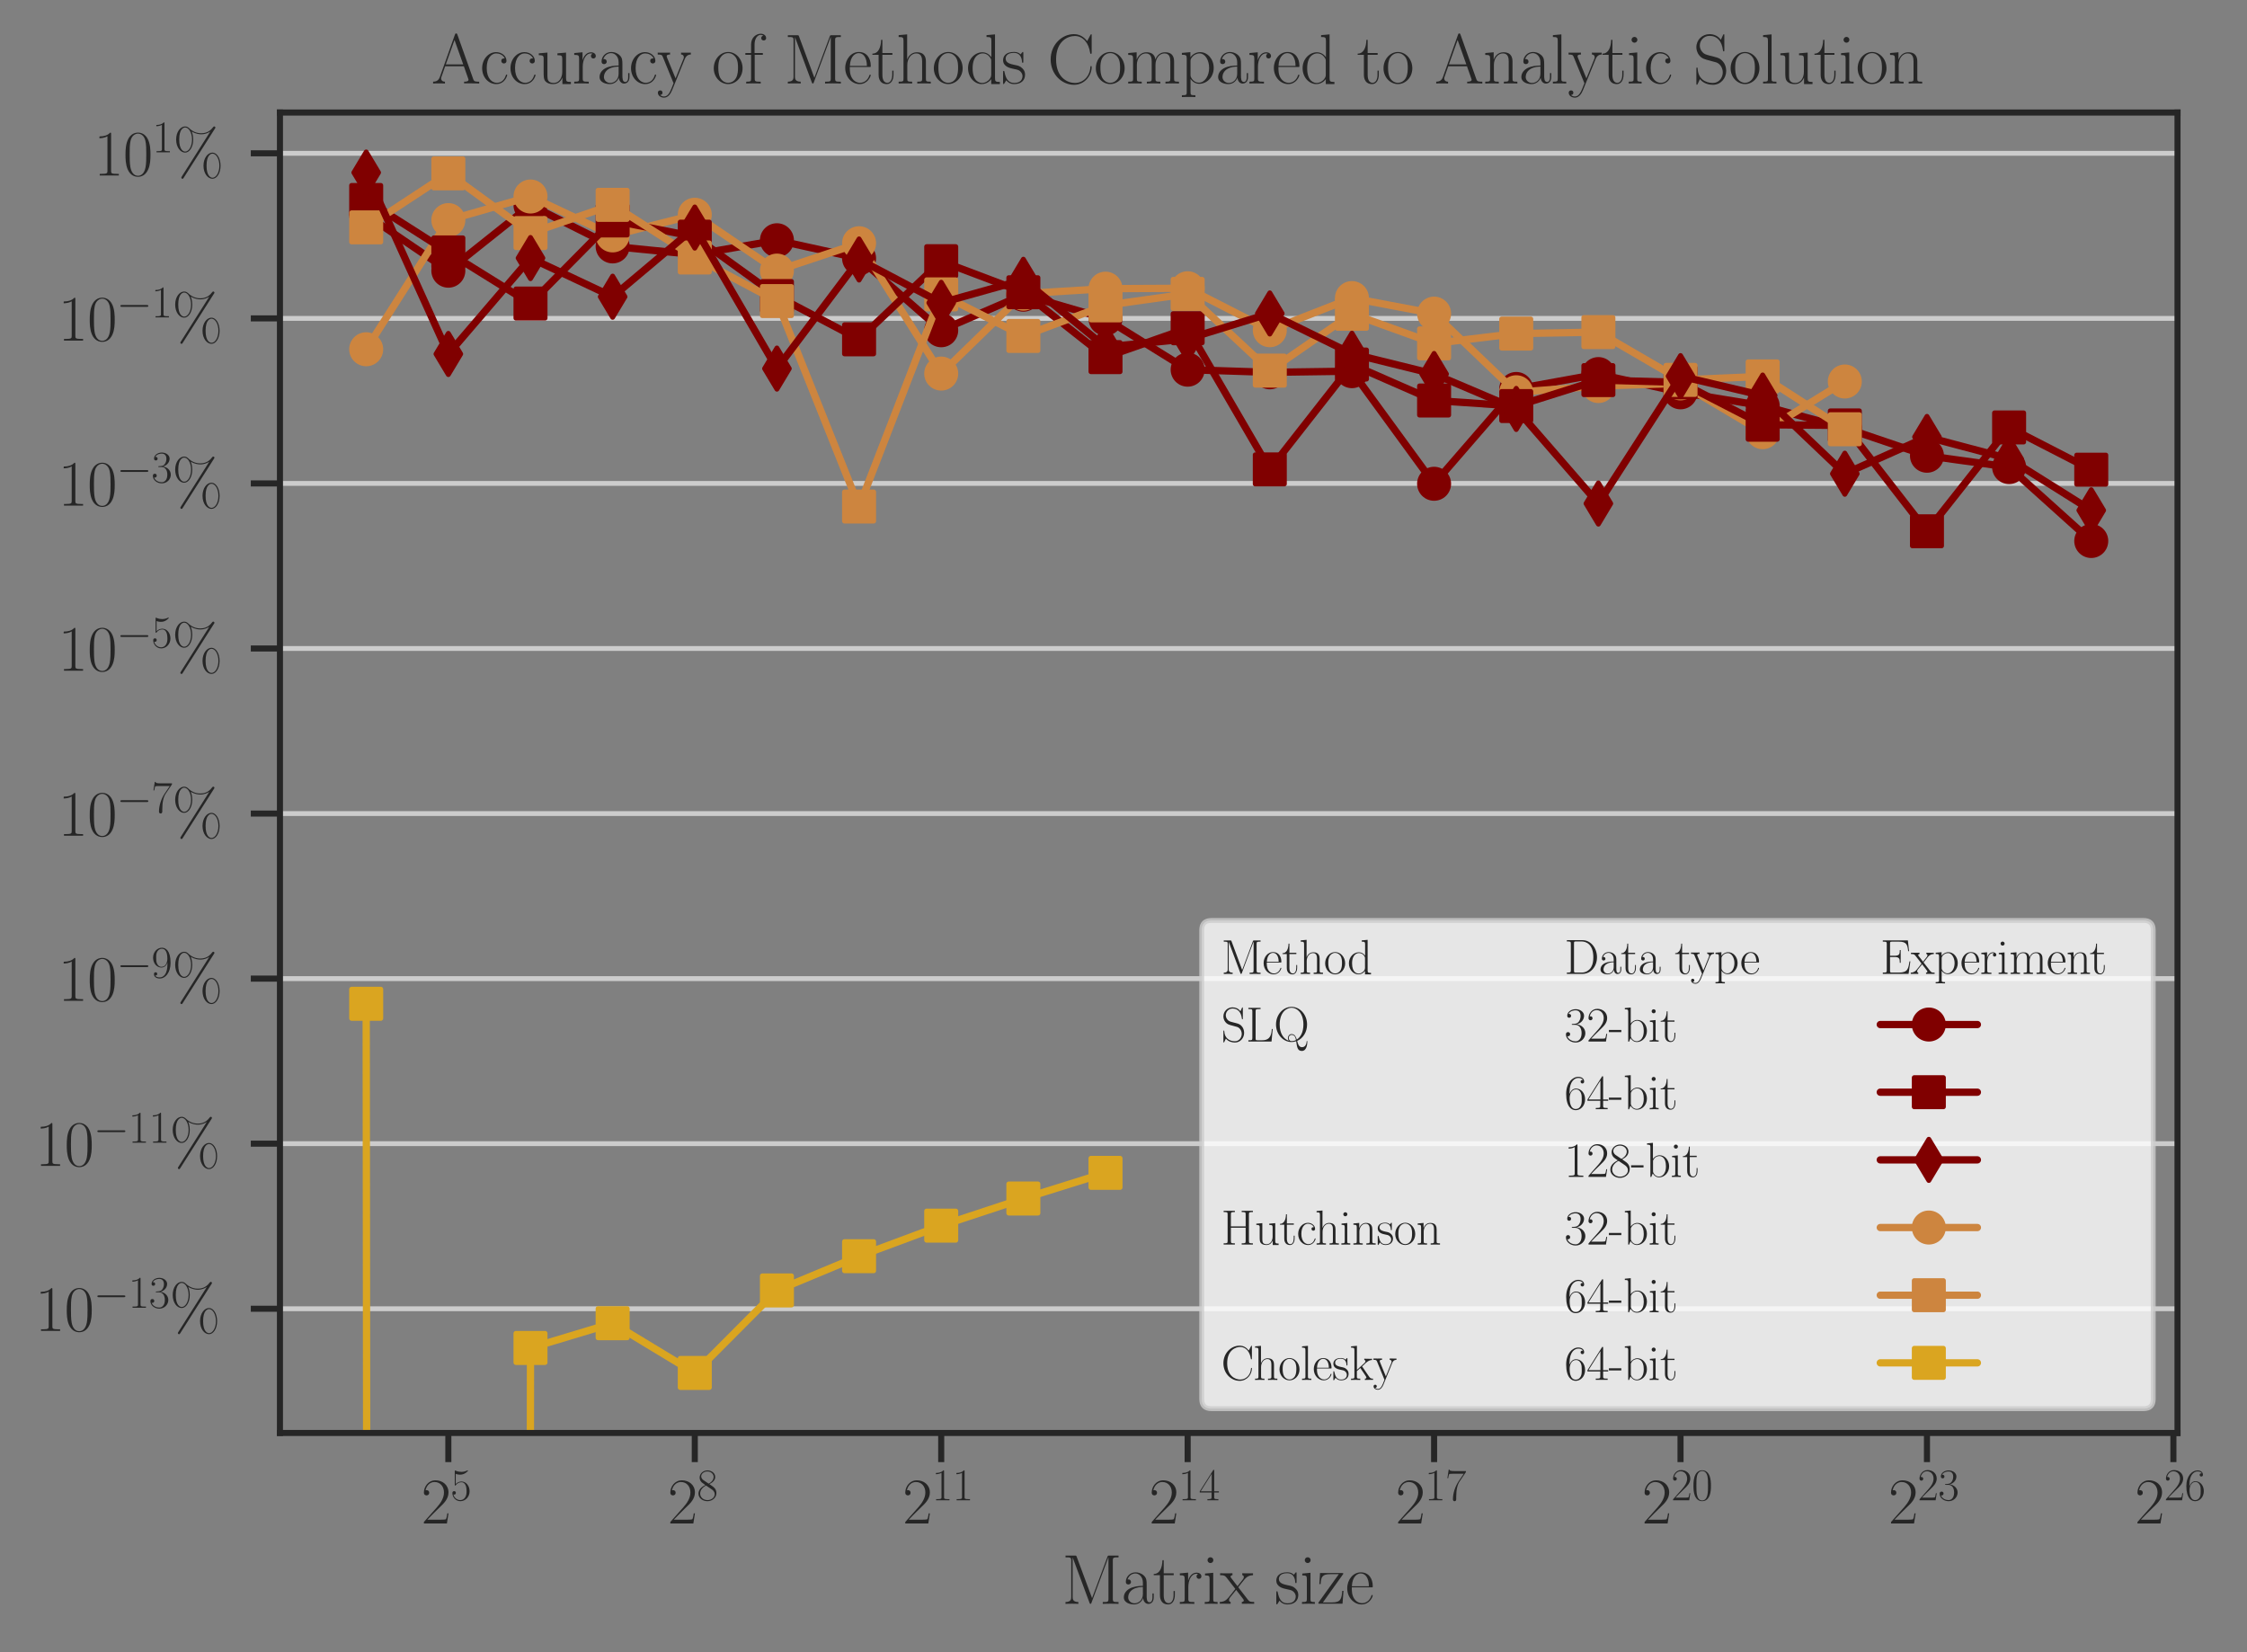 <?xml version="1.0" encoding="utf-8" standalone="no"?>
<!DOCTYPE svg PUBLIC "-//W3C//DTD SVG 1.1//EN"
  "http://www.w3.org/Graphics/SVG/1.1/DTD/svg11.dtd">
<svg height="340.104pt" version="1.1" viewBox="0 0 462.529 340.104" width="462.529pt" xmlns="http://www.w3.org/2000/svg" xmlns:xlink="http://www.w3.org/1999/xlink">
 <rect x="0" y="0" width="462.529" height="340.104" fill="#808080" stroke="none"/>
 <defs>
  <style type="text/css">*{stroke-linecap:butt;stroke-linejoin:round;}</style>
 </defs>
 <g id="figure_1">
  <g id="patch_1">
   <path d="M 0 340.104 
L 462.529 340.104 
L 462.529 0 
L 0 0 
z
" style="fill:none;"/>
  </g>
  <g id="axes_1">
   <g id="patch_2">
    <path d="M 57.625 294.963 
L 448.225 294.963 
L 448.225 23.163 
L 57.625 23.163 
z
" style="fill:none;"/>
   </g>
   <g id="matplotlib.axis_1">
    <g id="xtick_1">
     <g id="line2d_1">
      <defs>
       <path d="M 0 0 
L 0 6 
" id="m28a93cfcae" style="stroke:#262626;stroke-width:1.25;"/>
      </defs>
      <g>
       <use style="fill:#262626;stroke:#262626;stroke-width:1.25;" x="92.288" xlink:href="#m28a93cfcae" y="294.963"/>
      </g>
     </g>
     <g id="text_1">
      <!-- $\mathdefault{2^{5}}$ -->
      <g style="fill:#262626;" transform="translate(86.704 313.595)scale(0.132 -0.132)">
       <defs>
        <path d="M 2669 989 
L 2554 989 
C 2490 536 2438 459 2413 420 
C 2381 369 1920 369 1830 369 
L 602 369 
C 832 619 1280 1072 1824 1597 
C 2214 1967 2669 2402 2669 3035 
C 2669 3790 2067 4224 1395 4224 
C 691 4224 262 3604 262 3030 
C 262 2780 448 2748 525 2748 
C 589 2748 781 2787 781 3010 
C 781 3207 614 3264 525 3264 
C 486 3264 448 3258 422 3245 
C 544 3790 915 4058 1306 4058 
C 1862 4058 2227 3617 2227 3035 
C 2227 2479 1901 2000 1536 1584 
L 262 146 
L 262 0 
L 2515 0 
L 2669 989 
z
" id="CMR17-32" transform="scale(0.016)"/>
        <path d="M 730 3692 
C 794 3666 1056 3584 1325 3584 
C 1920 3584 2246 3911 2432 4100 
C 2432 4157 2432 4192 2394 4192 
C 2387 4192 2374 4192 2323 4163 
C 2099 4058 1837 3973 1517 3973 
C 1325 3973 1037 3999 723 4139 
C 653 4171 640 4171 634 4171 
C 602 4171 595 4164 595 4037 
L 595 2203 
C 595 2089 595 2057 659 2057 
C 691 2057 704 2070 736 2114 
C 941 2401 1222 2522 1542 2522 
C 1766 2522 2246 2382 2246 1289 
C 2246 1085 2246 715 2054 421 
C 1894 159 1645 25 1370 25 
C 947 25 518 320 403 814 
C 429 807 480 795 506 795 
C 589 795 749 840 749 1038 
C 749 1210 627 1280 506 1280 
C 358 1280 262 1190 262 1011 
C 262 454 704 -128 1382 -128 
C 2042 -128 2669 440 2669 1264 
C 2669 2030 2170 2624 1549 2624 
C 1222 2624 947 2503 730 2274 
L 730 3692 
z
" id="CMR17-35" transform="scale(0.016)"/>
       </defs>
       <use transform="scale(0.996)" xlink:href="#CMR17-32"/>
       <use transform="translate(45.69 36.154)scale(0.697)" xlink:href="#CMR17-35"/>
      </g>
     </g>
    </g>
    <g id="xtick_2">
     <g id="line2d_2">
      <g>
       <use style="fill:#262626;stroke:#262626;stroke-width:1.25;" x="143.016" xlink:href="#m28a93cfcae" y="294.963"/>
      </g>
     </g>
     <g id="text_2">
      <!-- $\mathdefault{2^{8}}$ -->
      <g style="fill:#262626;" transform="translate(137.431 313.595)scale(0.132 -0.132)">
       <defs>
        <path d="M 1741 2264 
C 2144 2467 2554 2773 2554 3263 
C 2554 3841 1990 4179 1472 4179 
C 890 4179 378 3759 378 3180 
C 378 3021 416 2747 666 2505 
C 730 2442 998 2251 1171 2130 
C 883 1983 211 1634 211 934 
C 211 279 838 -128 1459 -128 
C 2144 -128 2720 362 2720 1010 
C 2720 1590 2330 1857 2074 2029 
L 1741 2264 
z
M 902 2822 
C 851 2854 595 3051 595 3351 
C 595 3739 998 4032 1459 4032 
C 1965 4032 2336 3676 2336 3262 
C 2336 2669 1670 2331 1638 2331 
C 1632 2331 1626 2331 1574 2370 
L 902 2822 
z
M 2080 1519 
C 2176 1449 2483 1240 2483 851 
C 2483 381 2010 25 1472 25 
C 890 25 448 438 448 940 
C 448 1443 838 1862 1280 2060 
L 2080 1519 
z
" id="CMR17-38" transform="scale(0.016)"/>
       </defs>
       <use transform="scale(0.996)" xlink:href="#CMR17-32"/>
       <use transform="translate(45.69 36.154)scale(0.697)" xlink:href="#CMR17-38"/>
      </g>
     </g>
    </g>
    <g id="xtick_3">
     <g id="line2d_3">
      <g>
       <use style="fill:#262626;stroke:#262626;stroke-width:1.25;" x="193.743" xlink:href="#m28a93cfcae" y="294.963"/>
      </g>
     </g>
     <g id="text_3">
      <!-- $\mathdefault{2^{11}}$ -->
      <g style="fill:#262626;" transform="translate(185.793 313.595)scale(0.132 -0.132)">
       <defs>
        <path d="M 1702 4058 
C 1702 4192 1696 4192 1606 4192 
C 1357 3916 979 3827 621 3827 
C 602 3827 570 3827 563 3808 
C 557 3795 557 3782 557 3648 
C 755 3648 1088 3686 1344 3839 
L 1344 461 
C 1344 236 1331 160 781 160 
L 589 160 
L 589 0 
C 896 0 1216 0 1523 0 
C 1830 0 2150 0 2458 0 
L 2458 160 
L 2266 160 
C 1715 160 1702 230 1702 458 
L 1702 4058 
z
" id="CMR17-31" transform="scale(0.016)"/>
       </defs>
       <use transform="scale(0.996)" xlink:href="#CMR17-32"/>
       <use transform="translate(45.69 36.154)scale(0.697)" xlink:href="#CMR17-31"/>
       <use transform="translate(77.674 36.154)scale(0.697)" xlink:href="#CMR17-31"/>
      </g>
     </g>
    </g>
    <g id="xtick_4">
     <g id="line2d_4">
      <g>
       <use style="fill:#262626;stroke:#262626;stroke-width:1.25;" x="244.47" xlink:href="#m28a93cfcae" y="294.963"/>
      </g>
     </g>
     <g id="text_4">
      <!-- $\mathdefault{2^{14}}$ -->
      <g style="fill:#262626;" transform="translate(236.521 313.595)scale(0.132 -0.132)">
       <defs>
        <path d="M 2150 4122 
C 2150 4256 2144 4256 2029 4256 
L 128 1254 
L 128 1088 
L 1779 1088 
L 1779 457 
C 1779 224 1766 160 1318 160 
L 1197 160 
L 1197 0 
C 1402 0 1747 0 1965 0 
C 2182 0 2528 0 2733 0 
L 2733 160 
L 2611 160 
C 2163 160 2150 224 2150 457 
L 2150 1088 
L 2803 1088 
L 2803 1254 
L 2150 1254 
L 2150 4122 
z
M 1798 3703 
L 1798 1254 
L 256 1254 
L 1798 3703 
z
" id="CMR17-34" transform="scale(0.016)"/>
       </defs>
       <use transform="scale(0.996)" xlink:href="#CMR17-32"/>
       <use transform="translate(45.69 36.154)scale(0.697)" xlink:href="#CMR17-31"/>
       <use transform="translate(77.674 36.154)scale(0.697)" xlink:href="#CMR17-34"/>
      </g>
     </g>
    </g>
    <g id="xtick_5">
     <g id="line2d_5">
      <g>
       <use style="fill:#262626;stroke:#262626;stroke-width:1.25;" x="295.198" xlink:href="#m28a93cfcae" y="294.963"/>
      </g>
     </g>
     <g id="text_5">
      <!-- $\mathdefault{2^{17}}$ -->
      <g style="fill:#262626;" transform="translate(287.248 313.595)scale(0.132 -0.132)">
       <defs>
        <path d="M 2886 3941 
L 2886 4081 
L 1382 4081 
C 634 4081 621 4165 595 4288 
L 480 4288 
L 294 3094 
L 410 3094 
C 429 3215 474 3540 550 3661 
C 589 3712 1062 3712 1171 3712 
L 2579 3712 
L 1869 2661 
C 1395 1954 1069 999 1069 165 
C 1069 89 1069 -128 1299 -128 
C 1530 -128 1530 89 1530 171 
L 1530 465 
C 1530 1508 1709 2196 2003 2636 
L 2886 3941 
z
" id="CMR17-37" transform="scale(0.016)"/>
       </defs>
       <use transform="scale(0.996)" xlink:href="#CMR17-32"/>
       <use transform="translate(45.69 36.154)scale(0.697)" xlink:href="#CMR17-31"/>
       <use transform="translate(77.674 36.154)scale(0.697)" xlink:href="#CMR17-37"/>
      </g>
     </g>
    </g>
    <g id="xtick_6">
     <g id="line2d_6">
      <g>
       <use style="fill:#262626;stroke:#262626;stroke-width:1.25;" x="345.925" xlink:href="#m28a93cfcae" y="294.963"/>
      </g>
     </g>
     <g id="text_6">
      <!-- $\mathdefault{2^{20}}$ -->
      <g style="fill:#262626;" transform="translate(337.975 313.595)scale(0.132 -0.132)">
       <defs>
        <path d="M 2688 2025 
C 2688 2416 2682 3080 2413 3591 
C 2176 4039 1798 4198 1466 4198 
C 1158 4198 768 4058 525 3597 
C 269 3118 243 2524 243 2025 
C 243 1661 250 1106 448 619 
C 723 -39 1216 -128 1466 -128 
C 1760 -128 2208 -7 2470 600 
C 2662 1042 2688 1559 2688 2025 
z
M 1466 -26 
C 1056 -26 813 325 723 812 
C 653 1188 653 1738 653 2096 
C 653 2588 653 2997 736 3387 
C 858 3929 1216 4096 1466 4096 
C 1728 4096 2067 3923 2189 3400 
C 2272 3036 2278 2607 2278 2096 
C 2278 1680 2278 1169 2202 792 
C 2067 95 1690 -26 1466 -26 
z
" id="CMR17-30" transform="scale(0.016)"/>
       </defs>
       <use transform="scale(0.996)" xlink:href="#CMR17-32"/>
       <use transform="translate(45.69 36.154)scale(0.697)" xlink:href="#CMR17-32"/>
       <use transform="translate(77.674 36.154)scale(0.697)" xlink:href="#CMR17-30"/>
      </g>
     </g>
    </g>
    <g id="xtick_7">
     <g id="line2d_7">
      <g>
       <use style="fill:#262626;stroke:#262626;stroke-width:1.25;" x="396.652" xlink:href="#m28a93cfcae" y="294.963"/>
      </g>
     </g>
     <g id="text_7">
      <!-- $\mathdefault{2^{23}}$ -->
      <g style="fill:#262626;" transform="translate(388.702 313.595)scale(0.132 -0.132)">
       <defs>
        <path d="M 1414 2157 
C 1984 2157 2234 1662 2234 1090 
C 2234 320 1824 25 1453 25 
C 1114 25 563 194 390 693 
C 422 680 454 680 486 680 
C 640 680 755 782 755 948 
C 755 1133 614 1216 486 1216 
C 378 1216 211 1165 211 926 
C 211 335 787 -128 1466 -128 
C 2176 -128 2720 430 2720 1085 
C 2720 1707 2208 2157 1600 2227 
C 2086 2328 2554 2756 2554 3329 
C 2554 3820 2048 4179 1472 4179 
C 890 4179 378 3829 378 3329 
C 378 3110 544 3072 627 3072 
C 762 3072 877 3155 877 3321 
C 877 3486 762 3569 627 3569 
C 602 3569 570 3569 544 3557 
C 730 3959 1235 4032 1459 4032 
C 1683 4032 2106 3925 2106 3320 
C 2106 3143 2080 2828 1862 2550 
C 1670 2304 1453 2304 1242 2284 
C 1210 2284 1062 2269 1037 2269 
C 992 2263 966 2257 966 2208 
C 966 2163 973 2157 1101 2157 
L 1414 2157 
z
" id="CMR17-33" transform="scale(0.016)"/>
       </defs>
       <use transform="scale(0.996)" xlink:href="#CMR17-32"/>
       <use transform="translate(45.69 36.154)scale(0.697)" xlink:href="#CMR17-32"/>
       <use transform="translate(77.674 36.154)scale(0.697)" xlink:href="#CMR17-33"/>
      </g>
     </g>
    </g>
    <g id="xtick_8">
     <g id="line2d_8">
      <g>
       <use style="fill:#262626;stroke:#262626;stroke-width:1.25;" x="447.379" xlink:href="#m28a93cfcae" y="294.963"/>
      </g>
     </g>
     <g id="text_8">
      <!-- $\mathdefault{2^{26}}$ -->
      <g style="fill:#262626;" transform="translate(439.43 313.595)scale(0.132 -0.132)">
       <defs>
        <path d="M 678 2176 
C 678 3690 1395 4032 1811 4032 
C 1946 4032 2272 4009 2400 3776 
C 2298 3776 2106 3776 2106 3553 
C 2106 3381 2246 3323 2336 3323 
C 2394 3323 2566 3348 2566 3560 
C 2566 3954 2246 4179 1805 4179 
C 1043 4179 243 3390 243 1984 
C 243 253 966 -128 1478 -128 
C 2099 -128 2688 427 2688 1283 
C 2688 2081 2170 2662 1517 2662 
C 1126 2662 838 2407 678 1960 
L 678 2176 
z
M 1478 25 
C 691 25 691 1200 691 1436 
C 691 1896 909 2560 1504 2560 
C 1613 2560 1926 2560 2138 2120 
C 2253 1870 2253 1609 2253 1289 
C 2253 944 2253 690 2118 434 
C 1978 171 1773 25 1478 25 
z
" id="CMR17-36" transform="scale(0.016)"/>
       </defs>
       <use transform="scale(0.996)" xlink:href="#CMR17-32"/>
       <use transform="translate(45.69 36.154)scale(0.697)" xlink:href="#CMR17-32"/>
       <use transform="translate(77.674 36.154)scale(0.697)" xlink:href="#CMR17-36"/>
      </g>
     </g>
    </g>
    <g id="text_9">
     <!-- Matrix size -->
     <g style="fill:#262626;" transform="translate(218.551 330.115)scale(0.144 -0.144)">
      <defs>
       <path d="M 1338 4224 
C 1299 4320 1293 4320 1158 4320 
L 339 4320 
L 339 4160 
C 781 4160 851 4160 851 3875 
L 851 610 
C 851 451 851 153 339 153 
L 339 -13 
C 486 0 755 0 915 0 
C 1075 0 1344 0 1491 -13 
L 1491 153 
C 979 153 979 451 979 610 
L 979 4135 
L 986 4135 
L 2490 89 
C 2515 25 2528 -13 2579 -13 
C 2630 -13 2643 25 2669 89 
L 4186 4166 
L 4192 4166 
L 4192 438 
C 4192 153 4122 153 3680 153 
L 3680 -13 
C 3853 0 4198 0 4384 0 
C 4570 0 4922 0 5094 -13 
L 5094 153 
C 4653 153 4582 153 4582 438 
L 4582 3875 
C 4582 4160 4653 4160 5094 4160 
L 5094 4320 
L 4282 4320 
C 4147 4320 4141 4314 4102 4218 
L 2720 502 
L 1338 4224 
z
" id="CMR17-4d" transform="scale(0.016)"/>
       <path d="M 2304 1653 
C 2304 2072 2304 2294 2035 2543 
C 1798 2752 1523 2816 1306 2816 
C 800 2816 435 2407 435 1971 
C 435 1728 627 1728 666 1728 
C 749 1728 896 1778 896 1954 
C 896 2112 774 2181 666 2181 
C 640 2181 608 2174 589 2168 
C 723 2592 1069 2714 1293 2714 
C 1613 2714 1965 2429 1965 1885 
L 1965 1600 
C 1587 1600 1133 1549 774 1357 
C 371 1133 256 813 256 570 
C 256 77 832 -64 1171 -64 
C 1523 -64 1850 139 1990 511 
C 2003 233 2182 -18 2464 -18 
C 2598 -18 2938 70 2938 567 
L 2938 920 
L 2822 920 
L 2822 562 
C 2822 178 2650 128 2566 128 
C 2304 128 2304 458 2304 738 
L 2304 1653 
z
M 1965 870 
C 1965 317 1568 38 1216 38 
C 896 38 646 275 646 570 
C 646 761 730 1100 1101 1305 
C 1408 1478 1760 1504 1965 1504 
L 1965 870 
z
" id="CMR17-61" transform="scale(0.016)"/>
       <path d="M 966 2560 
L 1862 2560 
L 1862 2725 
L 966 2725 
L 966 3904 
L 851 3904 
C 838 3245 614 2668 70 2668 
L 70 2560 
L 627 2560 
L 627 771 
C 627 650 627 -64 1370 -64 
C 1747 -64 1965 306 1965 777 
L 1965 1140 
L 1850 1140 
L 1850 783 
C 1850 344 1677 51 1408 51 
C 1222 51 966 178 966 758 
L 966 2560 
z
" id="CMR17-74" transform="scale(0.016)"/>
       <path d="M 960 1497 
C 960 2112 1222 2688 1702 2688 
C 1747 2688 1792 2682 1837 2662 
C 1837 2662 1696 2617 1696 2452 
C 1696 2298 1818 2234 1914 2234 
C 1990 2234 2131 2279 2131 2458 
C 2131 2663 1926 2790 1709 2790 
C 1222 2790 1011 2317 947 2093 
L 941 2093 
L 941 2790 
L 198 2720 
L 198 2554 
C 576 2554 634 2515 634 2208 
L 634 428 
C 634 184 608 153 198 153 
L 198 -13 
C 352 0 646 0 813 0 
C 998 0 1325 0 1498 -13 
L 1498 153 
C 1037 153 960 153 960 440 
L 960 1497 
z
" id="CMR17-72" transform="scale(0.016)"/>
       <path d="M 992 3909 
C 992 4049 877 4170 730 4170 
C 589 4170 467 4056 467 3909 
C 467 3769 582 3648 730 3648 
C 870 3648 992 3763 992 3909 
z
M 243 2706 
L 243 2541 
C 602 2541 653 2502 653 2197 
L 653 427 
C 653 184 627 153 218 153 
L 218 -13 
C 371 0 646 0 806 0 
C 960 0 1222 0 1370 -13 
L 1370 153 
C 992 153 979 191 979 420 
L 979 2776 
L 243 2706 
z
" id="CMR17-69" transform="scale(0.016)"/>
       <path d="M 1664 1477 
C 1856 1726 2074 2006 2253 2216 
C 2464 2458 2707 2560 2989 2560 
L 2989 2726 
C 2880 2726 2656 2726 2541 2726 
C 2368 2726 2170 2726 2022 2732 
L 2022 2566 
C 2112 2553 2163 2489 2163 2400 
C 2163 2285 2099 2215 2067 2171 
L 1594 1573 
L 1030 2306 
C 973 2376 973 2388 973 2420 
C 973 2497 1037 2560 1146 2560 
L 1146 2732 
C 992 2726 717 2726 557 2726 
C 384 2726 179 2726 38 2732 
L 38 2560 
C 384 2560 461 2534 614 2343 
L 1350 1395 
C 1363 1382 1395 1344 1395 1325 
C 1395 1299 838 619 768 530 
C 480 185 179 160 6 160 
L 6 0 
C 115 0 339 0 454 0 
C 582 0 864 0 979 -6 
L 979 160 
C 941 166 838 179 838 325 
C 838 440 890 510 947 586 
L 1478 1236 
L 2035 512 
C 2086 442 2163 346 2163 301 
C 2163 211 2086 160 1984 160 
L 1984 -6 
C 2138 0 2413 0 2573 0 
C 2746 0 2950 0 3091 -6 
L 3091 160 
C 2771 160 2675 172 2522 370 
L 1664 1477 
z
" id="CMR17-78" transform="scale(0.016)"/>
       <path d="M 1978 2697 
C 1978 2813 1971 2819 1933 2819 
C 1907 2819 1901 2813 1824 2717 
C 1805 2691 1747 2626 1728 2601 
C 1523 2819 1235 2819 1126 2819 
C 416 2819 160 2447 160 2076 
C 160 1498 813 1365 998 1325 
C 1402 1243 1542 1217 1677 1101 
C 1760 1025 1901 884 1901 654 
C 1901 384 1747 38 1158 38 
C 602 38 403 460 288 1021 
C 269 1110 269 1117 218 1117 
C 166 1117 160 1110 160 983 
L 160 63 
C 160 -51 166 -58 205 -58 
C 237 -58 243 -51 275 0 
C 314 57 410 211 448 276 
C 576 103 800 -64 1158 -64 
C 1792 -64 2131 283 2131 784 
C 2131 1112 1958 1285 1875 1362 
C 1683 1561 1459 1606 1190 1657 
C 838 1735 390 1825 390 2217 
C 390 2383 480 2737 1126 2737 
C 1811 2737 1850 2094 1862 1888 
C 1869 1856 1901 1849 1920 1849 
C 1978 1849 1978 1869 1978 1978 
L 1978 2697 
z
" id="CMR17-73" transform="scale(0.016)"/>
       <path d="M 2310 2605 
C 2362 2670 2362 2682 2362 2695 
C 2362 2752 2336 2752 2221 2752 
L 275 2752 
L 211 1760 
L 326 1760 
C 371 2381 442 2650 1178 2650 
L 1958 2650 
L 128 96 
C 128 0 134 0 269 0 
L 2291 0 
L 2381 1152 
L 2266 1152 
C 2214 442 2131 115 1350 115 
L 531 115 
L 2310 2605 
z
" id="CMR17-7a" transform="scale(0.016)"/>
       <path d="M 2438 1472 
C 2464 1498 2464 1511 2464 1576 
C 2464 2238 2118 2816 1389 2816 
C 710 2816 173 2169 173 1383 
C 173 551 781 -64 1459 -64 
C 2176 -64 2458 607 2458 740 
C 2458 784 2419 784 2406 784 
C 2362 784 2355 771 2330 696 
C 2189 265 1837 51 1504 51 
C 1229 51 954 203 781 480 
C 582 803 582 1176 582 1472 
L 2438 1472 
z
M 589 1568 
C 634 2505 1126 2714 1382 2714 
C 1818 2714 2112 2297 2118 1568 
L 589 1568 
z
" id="CMR17-65" transform="scale(0.016)"/>
      </defs>
      <use transform="scale(0.996)" xlink:href="#CMR17-4d"/>
      <use transform="translate(84.687 0)scale(0.996)" xlink:href="#CMR17-61"/>
      <use transform="translate(130.377 0)scale(0.996)" xlink:href="#CMR17-74"/>
      <use transform="translate(165.658 0)scale(0.996)" xlink:href="#CMR17-72"/>
      <use transform="translate(200.939 0)scale(0.996)" xlink:href="#CMR17-69"/>
      <use transform="translate(225.81 0)scale(0.996)" xlink:href="#CMR17-78"/>
      <use transform="translate(304.179 0)scale(0.996)" xlink:href="#CMR17-73"/>
      <use transform="translate(339.98 0)scale(0.996)" xlink:href="#CMR17-69"/>
      <use transform="translate(364.851 0)scale(0.996)" xlink:href="#CMR17-7a"/>
      <use transform="translate(405.337 0)scale(0.996)" xlink:href="#CMR17-65"/>
     </g>
    </g>
   </g>
   <g id="matplotlib.axis_2">
    <g id="ytick_1">
     <g id="line2d_9">
      <path clip-path="url(#pc733442cb5)" d="M 57.625 269.392 
L 448.225 269.392 
" style="fill:none;stroke:#cccccc;stroke-linecap:round;"/>
     </g>
     <g id="line2d_10">
      <defs>
       <path d="M 0 0 
L -6 0 
" id="mb110f564f6" style="stroke:#262626;stroke-width:1.25;"/>
      </defs>
      <g>
       <use style="fill:#262626;stroke:#262626;stroke-width:1.25;" x="57.625" xlink:href="#mb110f564f6" y="269.392"/>
      </g>
     </g>
     <g id="text_10">
      <!-- $10^{-13}\%$ -->
      <g style="fill:#262626;" transform="translate(7.2 273.959)scale(0.132 -0.132)">
       <defs>
        <path d="M 4218 1472 
C 4326 1472 4442 1472 4442 1600 
C 4442 1728 4326 1728 4218 1728 
L 755 1728 
C 646 1728 531 1728 531 1600 
C 531 1472 646 1472 755 1472 
L 4218 1472 
z
" id="CMSY10-0" transform="scale(0.016)"/>
        <path d="M 4640 959 
C 4640 1698 4275 2240 3846 2240 
C 3411 2240 2970 1736 2970 959 
C 2970 183 3405 -320 3846 -320 
C 4275 -320 4640 215 4640 959 
z
M 3853 -218 
C 3686 -218 3270 -66 3270 959 
C 3270 1991 3686 2138 3853 2138 
C 4205 2138 4525 1634 4525 959 
C 4525 285 4205 -218 3853 -218 
z
M 4083 4577 
C 4128 4647 4134 4653 4134 4685 
C 4134 4761 4077 4800 4026 4800 
C 3962 4800 3936 4756 3891 4706 
C 3520 4190 3008 4134 2746 4134 
C 2106 4134 1715 4494 1594 4607 
C 1510 4682 1389 4800 1171 4800 
C 736 4800 294 4296 294 3519 
C 294 2743 730 2240 1171 2240 
C 1600 2240 1965 2778 1965 3527 
C 1965 3969 1830 4270 1811 4308 
C 2202 4064 2586 4032 2752 4032 
C 3162 4032 3456 4183 3616 4289 
L 3622 4283 
L 858 -84 
C 800 -174 800 -187 800 -206 
C 800 -276 858 -320 915 -320 
C 973 -320 992 -289 1037 -218 
L 4083 4577 
z
M 1178 2342 
C 1011 2342 595 2494 595 3519 
C 595 4551 1011 4698 1178 4698 
C 1530 4698 1850 4194 1850 3519 
C 1850 2845 1530 2342 1178 2342 
z
" id="CMR17-25" transform="scale(0.016)"/>
       </defs>
       <use transform="scale(0.996)" xlink:href="#CMR17-31"/>
       <use transform="translate(45.69 0)scale(0.996)" xlink:href="#CMR17-30"/>
       <use transform="translate(91.381 36.154)scale(0.697)" xlink:href="#CMSY10-0"/>
       <use transform="translate(145.622 36.154)scale(0.697)" xlink:href="#CMR17-31"/>
       <use transform="translate(177.605 36.154)scale(0.697)" xlink:href="#CMR17-33"/>
       <use transform="translate(210.086 0)scale(0.996)" xlink:href="#CMR17-25"/>
      </g>
     </g>
    </g>
    <g id="ytick_2">
     <g id="line2d_11">
      <path clip-path="url(#pc733442cb5)" d="M 57.625 235.416 
L 448.225 235.416 
" style="fill:none;stroke:#cccccc;stroke-linecap:round;"/>
     </g>
     <g id="line2d_12">
      <g>
       <use style="fill:#262626;stroke:#262626;stroke-width:1.25;" x="57.625" xlink:href="#mb110f564f6" y="235.416"/>
      </g>
     </g>
     <g id="text_11">
      <!-- $10^{-11}\%$ -->
      <g style="fill:#262626;" transform="translate(7.2 239.982)scale(0.132 -0.132)">
       <use transform="scale(0.996)" xlink:href="#CMR17-31"/>
       <use transform="translate(45.69 0)scale(0.996)" xlink:href="#CMR17-30"/>
       <use transform="translate(91.381 36.154)scale(0.697)" xlink:href="#CMSY10-0"/>
       <use transform="translate(145.622 36.154)scale(0.697)" xlink:href="#CMR17-31"/>
       <use transform="translate(177.605 36.154)scale(0.697)" xlink:href="#CMR17-31"/>
       <use transform="translate(210.086 0)scale(0.996)" xlink:href="#CMR17-25"/>
      </g>
     </g>
    </g>
    <g id="ytick_3">
     <g id="line2d_13">
      <path clip-path="url(#pc733442cb5)" d="M 57.625 201.44 
L 448.225 201.44 
" style="fill:none;stroke:#cccccc;stroke-linecap:round;"/>
     </g>
     <g id="line2d_14">
      <g>
       <use style="fill:#262626;stroke:#262626;stroke-width:1.25;" x="57.625" xlink:href="#mb110f564f6" y="201.44"/>
      </g>
     </g>
     <g id="text_12">
      <!-- $10^{-9}\%$ -->
      <g style="fill:#262626;" transform="translate(11.931 206.006)scale(0.132 -0.132)">
       <defs>
        <path d="M 2253 1864 
C 2253 464 1670 31 1190 31 
C 1043 31 685 31 538 294 
C 704 268 826 357 826 518 
C 826 692 685 749 595 749 
C 538 749 365 723 365 506 
C 365 71 742 -128 1203 -128 
C 1939 -128 2688 674 2688 2073 
C 2688 3817 1971 4179 1485 4179 
C 851 4179 243 3628 243 2778 
C 243 1991 762 1408 1414 1408 
C 1952 1408 2189 1903 2253 2112 
L 2253 1864 
z
M 1427 1510 
C 1254 1510 1011 1542 813 1922 
C 678 2169 678 2461 678 2771 
C 678 3146 678 3405 858 3684 
C 947 3817 1114 4032 1485 4032 
C 2240 4032 2240 2885 2240 2632 
C 2240 2182 2035 1510 1427 1510 
z
" id="CMR17-39" transform="scale(0.016)"/>
       </defs>
       <use transform="scale(0.996)" xlink:href="#CMR17-31"/>
       <use transform="translate(45.69 0)scale(0.996)" xlink:href="#CMR17-30"/>
       <use transform="translate(91.381 36.154)scale(0.697)" xlink:href="#CMSY10-0"/>
       <use transform="translate(145.622 36.154)scale(0.697)" xlink:href="#CMR17-39"/>
       <use transform="translate(178.103 0)scale(0.996)" xlink:href="#CMR17-25"/>
      </g>
     </g>
    </g>
    <g id="ytick_4">
     <g id="line2d_15">
      <path clip-path="url(#pc733442cb5)" d="M 57.625 167.463 
L 448.225 167.463 
" style="fill:none;stroke:#cccccc;stroke-linecap:round;"/>
     </g>
     <g id="line2d_16">
      <g>
       <use style="fill:#262626;stroke:#262626;stroke-width:1.25;" x="57.625" xlink:href="#mb110f564f6" y="167.463"/>
      </g>
     </g>
     <g id="text_13">
      <!-- $10^{-7}\%$ -->
      <g style="fill:#262626;" transform="translate(11.931 172.03)scale(0.132 -0.132)">
       <use transform="scale(0.996)" xlink:href="#CMR17-31"/>
       <use transform="translate(45.69 0)scale(0.996)" xlink:href="#CMR17-30"/>
       <use transform="translate(91.381 36.154)scale(0.697)" xlink:href="#CMSY10-0"/>
       <use transform="translate(145.622 36.154)scale(0.697)" xlink:href="#CMR17-37"/>
       <use transform="translate(178.103 0)scale(0.996)" xlink:href="#CMR17-25"/>
      </g>
     </g>
    </g>
    <g id="ytick_5">
     <g id="line2d_17">
      <path clip-path="url(#pc733442cb5)" d="M 57.625 133.487 
L 448.225 133.487 
" style="fill:none;stroke:#cccccc;stroke-linecap:round;"/>
     </g>
     <g id="line2d_18">
      <g>
       <use style="fill:#262626;stroke:#262626;stroke-width:1.25;" x="57.625" xlink:href="#mb110f564f6" y="133.487"/>
      </g>
     </g>
     <g id="text_14">
      <!-- $10^{-5}\%$ -->
      <g style="fill:#262626;" transform="translate(11.931 138.053)scale(0.132 -0.132)">
       <use transform="scale(0.996)" xlink:href="#CMR17-31"/>
       <use transform="translate(45.69 0)scale(0.996)" xlink:href="#CMR17-30"/>
       <use transform="translate(91.381 36.154)scale(0.697)" xlink:href="#CMSY10-0"/>
       <use transform="translate(145.622 36.154)scale(0.697)" xlink:href="#CMR17-35"/>
       <use transform="translate(178.103 0)scale(0.996)" xlink:href="#CMR17-25"/>
      </g>
     </g>
    </g>
    <g id="ytick_6">
     <g id="line2d_19">
      <path clip-path="url(#pc733442cb5)" d="M 57.625 99.511 
L 448.225 99.511 
" style="fill:none;stroke:#cccccc;stroke-linecap:round;"/>
     </g>
     <g id="line2d_20">
      <g>
       <use style="fill:#262626;stroke:#262626;stroke-width:1.25;" x="57.625" xlink:href="#mb110f564f6" y="99.511"/>
      </g>
     </g>
     <g id="text_15">
      <!-- $10^{-3}\%$ -->
      <g style="fill:#262626;" transform="translate(11.931 104.077)scale(0.132 -0.132)">
       <use transform="scale(0.996)" xlink:href="#CMR17-31"/>
       <use transform="translate(45.69 0)scale(0.996)" xlink:href="#CMR17-30"/>
       <use transform="translate(91.381 36.154)scale(0.697)" xlink:href="#CMSY10-0"/>
       <use transform="translate(145.622 36.154)scale(0.697)" xlink:href="#CMR17-33"/>
       <use transform="translate(178.103 0)scale(0.996)" xlink:href="#CMR17-25"/>
      </g>
     </g>
    </g>
    <g id="ytick_7">
     <g id="line2d_21">
      <path clip-path="url(#pc733442cb5)" d="M 57.625 65.534 
L 448.225 65.534 
" style="fill:none;stroke:#cccccc;stroke-linecap:round;"/>
     </g>
     <g id="line2d_22">
      <g>
       <use style="fill:#262626;stroke:#262626;stroke-width:1.25;" x="57.625" xlink:href="#mb110f564f6" y="65.534"/>
      </g>
     </g>
     <g id="text_16">
      <!-- $10^{-1}\%$ -->
      <g style="fill:#262626;" transform="translate(11.931 70.101)scale(0.132 -0.132)">
       <use transform="scale(0.996)" xlink:href="#CMR17-31"/>
       <use transform="translate(45.69 0)scale(0.996)" xlink:href="#CMR17-30"/>
       <use transform="translate(91.381 36.154)scale(0.697)" xlink:href="#CMSY10-0"/>
       <use transform="translate(145.622 36.154)scale(0.697)" xlink:href="#CMR17-31"/>
       <use transform="translate(178.103 0)scale(0.996)" xlink:href="#CMR17-25"/>
      </g>
     </g>
    </g>
    <g id="ytick_8">
     <g id="line2d_23">
      <path clip-path="url(#pc733442cb5)" d="M 57.625 31.558 
L 448.225 31.558 
" style="fill:none;stroke:#cccccc;stroke-linecap:round;"/>
     </g>
     <g id="line2d_24">
      <g>
       <use style="fill:#262626;stroke:#262626;stroke-width:1.25;" x="57.625" xlink:href="#mb110f564f6" y="31.558"/>
      </g>
     </g>
     <g id="text_17">
      <!-- $10^{1}\%$ -->
      <g style="fill:#262626;" transform="translate(19.289 36.124)scale(0.132 -0.132)">
       <use transform="scale(0.996)" xlink:href="#CMR17-31"/>
       <use transform="translate(45.69 0)scale(0.996)" xlink:href="#CMR17-30"/>
       <use transform="translate(91.381 36.154)scale(0.697)" xlink:href="#CMR17-31"/>
       <use transform="translate(123.862 0)scale(0.996)" xlink:href="#CMR17-25"/>
      </g>
     </g>
    </g>
   </g>
   <g id="line2d_25">
    <path clip-path="url(#pc733442cb5)" d="M 75.379 44.215 
L 92.288 55.722 
L 109.198 42.234 
L 126.107 50.723 
L 143.016 52.394 
L 159.925 49.454 
L 176.834 53.177 
L 193.743 67.981 
L 210.652 60.662 
L 227.561 65.591 
L 244.47 76.095 
L 261.379 76.641 
L 278.288 76.404 
L 295.198 99.582 
L 312.107 80.065 
L 329.016 77.003 
L 345.925 80.757 
L 362.834 83.521 
L 379.743 88.078 
L 396.652 93.81 
L 413.561 96.143 
L 430.47 111.36 
" style="fill:none;stroke:#800000;stroke-linecap:round;stroke-width:1.5;"/>
    <defs>
     <path d="M 0 3 
C 0.796 3 1.559 2.684 2.121 2.121 
C 2.684 1.559 3 0.796 3 0 
C 3 -0.796 2.684 -1.559 2.121 -2.121 
C 1.559 -2.684 0.796 -3 0 -3 
C -0.796 -3 -1.559 -2.684 -2.121 -2.121 
C -2.684 -1.559 -3 -0.796 -3 0 
C -3 0.796 -2.684 1.559 -2.121 2.121 
C -1.559 2.684 -0.796 3 0 3 
z
" id="ma95e72e97d" style="stroke:#800000;"/>
    </defs>
    <g clip-path="url(#pc733442cb5)">
     <use style="fill:#800000;stroke:#800000;" x="75.379" xlink:href="#ma95e72e97d" y="44.215"/>
     <use style="fill:#800000;stroke:#800000;" x="92.288" xlink:href="#ma95e72e97d" y="55.722"/>
     <use style="fill:#800000;stroke:#800000;" x="109.198" xlink:href="#ma95e72e97d" y="42.234"/>
     <use style="fill:#800000;stroke:#800000;" x="126.107" xlink:href="#ma95e72e97d" y="50.723"/>
     <use style="fill:#800000;stroke:#800000;" x="143.016" xlink:href="#ma95e72e97d" y="52.394"/>
     <use style="fill:#800000;stroke:#800000;" x="159.925" xlink:href="#ma95e72e97d" y="49.454"/>
     <use style="fill:#800000;stroke:#800000;" x="176.834" xlink:href="#ma95e72e97d" y="53.177"/>
     <use style="fill:#800000;stroke:#800000;" x="193.743" xlink:href="#ma95e72e97d" y="67.981"/>
     <use style="fill:#800000;stroke:#800000;" x="210.652" xlink:href="#ma95e72e97d" y="60.662"/>
     <use style="fill:#800000;stroke:#800000;" x="227.561" xlink:href="#ma95e72e97d" y="65.591"/>
     <use style="fill:#800000;stroke:#800000;" x="244.47" xlink:href="#ma95e72e97d" y="76.095"/>
     <use style="fill:#800000;stroke:#800000;" x="261.379" xlink:href="#ma95e72e97d" y="76.641"/>
     <use style="fill:#800000;stroke:#800000;" x="278.288" xlink:href="#ma95e72e97d" y="76.404"/>
     <use style="fill:#800000;stroke:#800000;" x="295.198" xlink:href="#ma95e72e97d" y="99.582"/>
     <use style="fill:#800000;stroke:#800000;" x="312.107" xlink:href="#ma95e72e97d" y="80.065"/>
     <use style="fill:#800000;stroke:#800000;" x="329.016" xlink:href="#ma95e72e97d" y="77.003"/>
     <use style="fill:#800000;stroke:#800000;" x="345.925" xlink:href="#ma95e72e97d" y="80.757"/>
     <use style="fill:#800000;stroke:#800000;" x="362.834" xlink:href="#ma95e72e97d" y="83.521"/>
     <use style="fill:#800000;stroke:#800000;" x="379.743" xlink:href="#ma95e72e97d" y="88.078"/>
     <use style="fill:#800000;stroke:#800000;" x="396.652" xlink:href="#ma95e72e97d" y="93.81"/>
     <use style="fill:#800000;stroke:#800000;" x="413.561" xlink:href="#ma95e72e97d" y="96.143"/>
     <use style="fill:#800000;stroke:#800000;" x="430.47" xlink:href="#ma95e72e97d" y="111.36"/>
    </g>
   </g>
   <g id="line2d_26">
    <path clip-path="url(#pc733442cb5)" d="M 75.379 71.893 
L 92.288 45.306 
L 109.198 40.45 
L 126.107 48.456 
L 143.016 44.207 
L 159.925 55.7 
L 176.834 50.066 
L 193.743 76.899 
L 210.652 60.449 
L 227.561 59.42 
L 244.47 59.335 
L 261.379 67.972 
L 278.288 61.355 
L 295.198 64.556 
L 312.107 80.743 
L 329.016 79.462 
L 345.925 78.916 
L 362.834 88.961 
L 379.743 78.528 
" style="fill:none;stroke:#cd853f;stroke-linecap:round;stroke-width:1.5;"/>
    <defs>
     <path d="M 0 3 
C 0.796 3 1.559 2.684 2.121 2.121 
C 2.684 1.559 3 0.796 3 0 
C 3 -0.796 2.684 -1.559 2.121 -2.121 
C 1.559 -2.684 0.796 -3 0 -3 
C -0.796 -3 -1.559 -2.684 -2.121 -2.121 
C -2.684 -1.559 -3 -0.796 -3 0 
C -3 0.796 -2.684 1.559 -2.121 2.121 
C -1.559 2.684 -0.796 3 0 3 
z
" id="mfd726ba49f" style="stroke:#cd853f;"/>
    </defs>
    <g clip-path="url(#pc733442cb5)">
     <use style="fill:#cd853f;stroke:#cd853f;" x="75.379" xlink:href="#mfd726ba49f" y="71.893"/>
     <use style="fill:#cd853f;stroke:#cd853f;" x="92.288" xlink:href="#mfd726ba49f" y="45.306"/>
     <use style="fill:#cd853f;stroke:#cd853f;" x="109.198" xlink:href="#mfd726ba49f" y="40.45"/>
     <use style="fill:#cd853f;stroke:#cd853f;" x="126.107" xlink:href="#mfd726ba49f" y="48.456"/>
     <use style="fill:#cd853f;stroke:#cd853f;" x="143.016" xlink:href="#mfd726ba49f" y="44.207"/>
     <use style="fill:#cd853f;stroke:#cd853f;" x="159.925" xlink:href="#mfd726ba49f" y="55.7"/>
     <use style="fill:#cd853f;stroke:#cd853f;" x="176.834" xlink:href="#mfd726ba49f" y="50.066"/>
     <use style="fill:#cd853f;stroke:#cd853f;" x="193.743" xlink:href="#mfd726ba49f" y="76.899"/>
     <use style="fill:#cd853f;stroke:#cd853f;" x="210.652" xlink:href="#mfd726ba49f" y="60.449"/>
     <use style="fill:#cd853f;stroke:#cd853f;" x="227.561" xlink:href="#mfd726ba49f" y="59.42"/>
     <use style="fill:#cd853f;stroke:#cd853f;" x="244.47" xlink:href="#mfd726ba49f" y="59.335"/>
     <use style="fill:#cd853f;stroke:#cd853f;" x="261.379" xlink:href="#mfd726ba49f" y="67.972"/>
     <use style="fill:#cd853f;stroke:#cd853f;" x="278.288" xlink:href="#mfd726ba49f" y="61.355"/>
     <use style="fill:#cd853f;stroke:#cd853f;" x="295.198" xlink:href="#mfd726ba49f" y="64.556"/>
     <use style="fill:#cd853f;stroke:#cd853f;" x="312.107" xlink:href="#mfd726ba49f" y="80.743"/>
     <use style="fill:#cd853f;stroke:#cd853f;" x="329.016" xlink:href="#mfd726ba49f" y="79.462"/>
     <use style="fill:#cd853f;stroke:#cd853f;" x="345.925" xlink:href="#mfd726ba49f" y="78.916"/>
     <use style="fill:#cd853f;stroke:#cd853f;" x="362.834" xlink:href="#mfd726ba49f" y="88.961"/>
     <use style="fill:#cd853f;stroke:#cd853f;" x="379.743" xlink:href="#mfd726ba49f" y="78.528"/>
    </g>
   </g>
   <g id="line2d_27">
    <path clip-path="url(#pc733442cb5)" d="M 75.379 41.165 
L 92.288 51.964 
L 109.198 62.479 
L 126.107 45.378 
L 143.016 48.715 
L 159.925 60.939 
L 176.834 69.845 
L 193.743 53.767 
L 210.652 60.157 
L 227.561 73.508 
L 244.47 67.567 
L 261.379 96.618 
L 278.288 75.035 
L 295.198 82.439 
L 312.107 83.583 
L 329.016 78.243 
L 345.925 78.705 
L 362.834 87.425 
L 379.743 87.573 
L 396.652 109.36 
L 413.561 87.986 
L 430.47 96.679 
" style="fill:none;stroke:#800000;stroke-linecap:round;stroke-width:1.5;"/>
    <defs>
     <path d="M -3 3 
L 3 3 
L 3 -3 
L -3 -3 
z
" id="m9a3c5a07f3" style="stroke:#800000;stroke-linejoin:miter;"/>
    </defs>
    <g clip-path="url(#pc733442cb5)">
     <use style="fill:#800000;stroke:#800000;stroke-linejoin:miter;" x="75.379" xlink:href="#m9a3c5a07f3" y="41.165"/>
     <use style="fill:#800000;stroke:#800000;stroke-linejoin:miter;" x="92.288" xlink:href="#m9a3c5a07f3" y="51.964"/>
     <use style="fill:#800000;stroke:#800000;stroke-linejoin:miter;" x="109.198" xlink:href="#m9a3c5a07f3" y="62.479"/>
     <use style="fill:#800000;stroke:#800000;stroke-linejoin:miter;" x="126.107" xlink:href="#m9a3c5a07f3" y="45.378"/>
     <use style="fill:#800000;stroke:#800000;stroke-linejoin:miter;" x="143.016" xlink:href="#m9a3c5a07f3" y="48.715"/>
     <use style="fill:#800000;stroke:#800000;stroke-linejoin:miter;" x="159.925" xlink:href="#m9a3c5a07f3" y="60.939"/>
     <use style="fill:#800000;stroke:#800000;stroke-linejoin:miter;" x="176.834" xlink:href="#m9a3c5a07f3" y="69.845"/>
     <use style="fill:#800000;stroke:#800000;stroke-linejoin:miter;" x="193.743" xlink:href="#m9a3c5a07f3" y="53.767"/>
     <use style="fill:#800000;stroke:#800000;stroke-linejoin:miter;" x="210.652" xlink:href="#m9a3c5a07f3" y="60.157"/>
     <use style="fill:#800000;stroke:#800000;stroke-linejoin:miter;" x="227.561" xlink:href="#m9a3c5a07f3" y="73.508"/>
     <use style="fill:#800000;stroke:#800000;stroke-linejoin:miter;" x="244.47" xlink:href="#m9a3c5a07f3" y="67.567"/>
     <use style="fill:#800000;stroke:#800000;stroke-linejoin:miter;" x="261.379" xlink:href="#m9a3c5a07f3" y="96.618"/>
     <use style="fill:#800000;stroke:#800000;stroke-linejoin:miter;" x="278.288" xlink:href="#m9a3c5a07f3" y="75.035"/>
     <use style="fill:#800000;stroke:#800000;stroke-linejoin:miter;" x="295.198" xlink:href="#m9a3c5a07f3" y="82.439"/>
     <use style="fill:#800000;stroke:#800000;stroke-linejoin:miter;" x="312.107" xlink:href="#m9a3c5a07f3" y="83.583"/>
     <use style="fill:#800000;stroke:#800000;stroke-linejoin:miter;" x="329.016" xlink:href="#m9a3c5a07f3" y="78.243"/>
     <use style="fill:#800000;stroke:#800000;stroke-linejoin:miter;" x="345.925" xlink:href="#m9a3c5a07f3" y="78.705"/>
     <use style="fill:#800000;stroke:#800000;stroke-linejoin:miter;" x="362.834" xlink:href="#m9a3c5a07f3" y="87.425"/>
     <use style="fill:#800000;stroke:#800000;stroke-linejoin:miter;" x="379.743" xlink:href="#m9a3c5a07f3" y="87.573"/>
     <use style="fill:#800000;stroke:#800000;stroke-linejoin:miter;" x="396.652" xlink:href="#m9a3c5a07f3" y="109.36"/>
     <use style="fill:#800000;stroke:#800000;stroke-linejoin:miter;" x="413.561" xlink:href="#m9a3c5a07f3" y="87.986"/>
     <use style="fill:#800000;stroke:#800000;stroke-linejoin:miter;" x="430.47" xlink:href="#m9a3c5a07f3" y="96.679"/>
    </g>
   </g>
   <g id="line2d_28">
    <path clip-path="url(#pc733442cb5)" d="M 75.379 46.804 
L 92.288 35.69 
L 109.198 47.976 
L 126.107 42.169 
L 143.016 53 
L 159.925 61.972 
L 176.834 104.268 
L 193.743 60.594 
L 210.652 69.152 
L 227.561 62.854 
L 244.47 60.498 
L 261.379 76.287 
L 278.288 64.59 
L 295.198 70.68 
L 312.107 68.663 
L 329.016 68.361 
L 345.925 78.2 
L 362.834 77.475 
L 379.743 88.359 
" style="fill:none;stroke:#cd853f;stroke-linecap:round;stroke-width:1.5;"/>
    <defs>
     <path d="M -3 3 
L 3 3 
L 3 -3 
L -3 -3 
z
" id="mc13eb270e9" style="stroke:#cd853f;stroke-linejoin:miter;"/>
    </defs>
    <g clip-path="url(#pc733442cb5)">
     <use style="fill:#cd853f;stroke:#cd853f;stroke-linejoin:miter;" x="75.379" xlink:href="#mc13eb270e9" y="46.804"/>
     <use style="fill:#cd853f;stroke:#cd853f;stroke-linejoin:miter;" x="92.288" xlink:href="#mc13eb270e9" y="35.69"/>
     <use style="fill:#cd853f;stroke:#cd853f;stroke-linejoin:miter;" x="109.198" xlink:href="#mc13eb270e9" y="47.976"/>
     <use style="fill:#cd853f;stroke:#cd853f;stroke-linejoin:miter;" x="126.107" xlink:href="#mc13eb270e9" y="42.169"/>
     <use style="fill:#cd853f;stroke:#cd853f;stroke-linejoin:miter;" x="143.016" xlink:href="#mc13eb270e9" y="53"/>
     <use style="fill:#cd853f;stroke:#cd853f;stroke-linejoin:miter;" x="159.925" xlink:href="#mc13eb270e9" y="61.972"/>
     <use style="fill:#cd853f;stroke:#cd853f;stroke-linejoin:miter;" x="176.834" xlink:href="#mc13eb270e9" y="104.268"/>
     <use style="fill:#cd853f;stroke:#cd853f;stroke-linejoin:miter;" x="193.743" xlink:href="#mc13eb270e9" y="60.594"/>
     <use style="fill:#cd853f;stroke:#cd853f;stroke-linejoin:miter;" x="210.652" xlink:href="#mc13eb270e9" y="69.152"/>
     <use style="fill:#cd853f;stroke:#cd853f;stroke-linejoin:miter;" x="227.561" xlink:href="#mc13eb270e9" y="62.854"/>
     <use style="fill:#cd853f;stroke:#cd853f;stroke-linejoin:miter;" x="244.47" xlink:href="#mc13eb270e9" y="60.498"/>
     <use style="fill:#cd853f;stroke:#cd853f;stroke-linejoin:miter;" x="261.379" xlink:href="#mc13eb270e9" y="76.287"/>
     <use style="fill:#cd853f;stroke:#cd853f;stroke-linejoin:miter;" x="278.288" xlink:href="#mc13eb270e9" y="64.59"/>
     <use style="fill:#cd853f;stroke:#cd853f;stroke-linejoin:miter;" x="295.198" xlink:href="#mc13eb270e9" y="70.68"/>
     <use style="fill:#cd853f;stroke:#cd853f;stroke-linejoin:miter;" x="312.107" xlink:href="#mc13eb270e9" y="68.663"/>
     <use style="fill:#cd853f;stroke:#cd853f;stroke-linejoin:miter;" x="329.016" xlink:href="#mc13eb270e9" y="68.361"/>
     <use style="fill:#cd853f;stroke:#cd853f;stroke-linejoin:miter;" x="345.925" xlink:href="#mc13eb270e9" y="78.2"/>
     <use style="fill:#cd853f;stroke:#cd853f;stroke-linejoin:miter;" x="362.834" xlink:href="#mc13eb270e9" y="77.475"/>
     <use style="fill:#cd853f;stroke:#cd853f;stroke-linejoin:miter;" x="379.743" xlink:href="#mc13eb270e9" y="88.359"/>
    </g>
   </g>
   <g id="line2d_29">
    <path clip-path="url(#pc733442cb5)" d="M 75.379 206.622 
L 75.514 341.104 
M 109.133 341.104 
L 109.198 277.465 
L 126.107 272.371 
L 143.016 282.608 
L 159.925 265.625 
L 176.834 258.577 
L 193.743 252.287 
L 210.652 246.705 
L 227.561 241.423 
" style="fill:none;stroke:#daa520;stroke-linecap:round;stroke-width:1.5;"/>
    <defs>
     <path d="M -3 3 
L 3 3 
L 3 -3 
L -3 -3 
z
" id="mf369156470" style="stroke:#daa520;stroke-linejoin:miter;"/>
    </defs>
    <g clip-path="url(#pc733442cb5)">
     <use style="fill:#daa520;stroke:#daa520;stroke-linejoin:miter;" x="75.379" xlink:href="#mf369156470" y="206.622"/>
     <use style="fill:#daa520;stroke:#daa520;stroke-linejoin:miter;" x="92.288" xlink:href="#mf369156470" y="17036.718"/>
     <use style="fill:#daa520;stroke:#daa520;stroke-linejoin:miter;" x="109.198" xlink:href="#mf369156470" y="277.465"/>
     <use style="fill:#daa520;stroke:#daa520;stroke-linejoin:miter;" x="126.107" xlink:href="#mf369156470" y="272.371"/>
     <use style="fill:#daa520;stroke:#daa520;stroke-linejoin:miter;" x="143.016" xlink:href="#mf369156470" y="282.608"/>
     <use style="fill:#daa520;stroke:#daa520;stroke-linejoin:miter;" x="159.925" xlink:href="#mf369156470" y="265.625"/>
     <use style="fill:#daa520;stroke:#daa520;stroke-linejoin:miter;" x="176.834" xlink:href="#mf369156470" y="258.577"/>
     <use style="fill:#daa520;stroke:#daa520;stroke-linejoin:miter;" x="193.743" xlink:href="#mf369156470" y="252.287"/>
     <use style="fill:#daa520;stroke:#daa520;stroke-linejoin:miter;" x="210.652" xlink:href="#mf369156470" y="246.705"/>
     <use style="fill:#daa520;stroke:#daa520;stroke-linejoin:miter;" x="227.561" xlink:href="#mf369156470" y="241.423"/>
    </g>
   </g>
   <g id="line2d_30">
    <path clip-path="url(#pc733442cb5)" d="M 75.379 35.517 
L 92.288 72.862 
L 109.198 53.119 
L 126.107 61.076 
L 143.016 46.843 
L 159.925 75.87 
L 176.834 53.415 
L 193.743 62.331 
L 210.652 57.594 
L 227.561 71.412 
L 244.47 69.753 
L 261.379 64.523 
L 278.288 72.81 
L 295.198 76.987 
L 312.107 84.176 
L 329.016 103.648 
L 345.925 77.425 
L 362.834 81.423 
L 379.743 97.51 
L 396.652 89.947 
L 413.561 94.436 
L 430.47 105.045 
" style="fill:none;stroke:#800000;stroke-linecap:round;stroke-width:1.5;"/>
    <defs>
     <path d="M -0 4.243 
L 2.546 0 
L 0 -4.243 
L -2.546 -0 
z
" id="mff566bb9e6" style="stroke:#800000;stroke-linejoin:miter;"/>
    </defs>
    <g clip-path="url(#pc733442cb5)">
     <use style="fill:#800000;stroke:#800000;stroke-linejoin:miter;" x="75.379" xlink:href="#mff566bb9e6" y="35.517"/>
     <use style="fill:#800000;stroke:#800000;stroke-linejoin:miter;" x="92.288" xlink:href="#mff566bb9e6" y="72.862"/>
     <use style="fill:#800000;stroke:#800000;stroke-linejoin:miter;" x="109.198" xlink:href="#mff566bb9e6" y="53.119"/>
     <use style="fill:#800000;stroke:#800000;stroke-linejoin:miter;" x="126.107" xlink:href="#mff566bb9e6" y="61.076"/>
     <use style="fill:#800000;stroke:#800000;stroke-linejoin:miter;" x="143.016" xlink:href="#mff566bb9e6" y="46.843"/>
     <use style="fill:#800000;stroke:#800000;stroke-linejoin:miter;" x="159.925" xlink:href="#mff566bb9e6" y="75.87"/>
     <use style="fill:#800000;stroke:#800000;stroke-linejoin:miter;" x="176.834" xlink:href="#mff566bb9e6" y="53.415"/>
     <use style="fill:#800000;stroke:#800000;stroke-linejoin:miter;" x="193.743" xlink:href="#mff566bb9e6" y="62.331"/>
     <use style="fill:#800000;stroke:#800000;stroke-linejoin:miter;" x="210.652" xlink:href="#mff566bb9e6" y="57.594"/>
     <use style="fill:#800000;stroke:#800000;stroke-linejoin:miter;" x="227.561" xlink:href="#mff566bb9e6" y="71.412"/>
     <use style="fill:#800000;stroke:#800000;stroke-linejoin:miter;" x="244.47" xlink:href="#mff566bb9e6" y="69.753"/>
     <use style="fill:#800000;stroke:#800000;stroke-linejoin:miter;" x="261.379" xlink:href="#mff566bb9e6" y="64.523"/>
     <use style="fill:#800000;stroke:#800000;stroke-linejoin:miter;" x="278.288" xlink:href="#mff566bb9e6" y="72.81"/>
     <use style="fill:#800000;stroke:#800000;stroke-linejoin:miter;" x="295.198" xlink:href="#mff566bb9e6" y="76.987"/>
     <use style="fill:#800000;stroke:#800000;stroke-linejoin:miter;" x="312.107" xlink:href="#mff566bb9e6" y="84.176"/>
     <use style="fill:#800000;stroke:#800000;stroke-linejoin:miter;" x="329.016" xlink:href="#mff566bb9e6" y="103.648"/>
     <use style="fill:#800000;stroke:#800000;stroke-linejoin:miter;" x="345.925" xlink:href="#mff566bb9e6" y="77.425"/>
     <use style="fill:#800000;stroke:#800000;stroke-linejoin:miter;" x="362.834" xlink:href="#mff566bb9e6" y="81.423"/>
     <use style="fill:#800000;stroke:#800000;stroke-linejoin:miter;" x="379.743" xlink:href="#mff566bb9e6" y="97.51"/>
     <use style="fill:#800000;stroke:#800000;stroke-linejoin:miter;" x="396.652" xlink:href="#mff566bb9e6" y="89.947"/>
     <use style="fill:#800000;stroke:#800000;stroke-linejoin:miter;" x="413.561" xlink:href="#mff566bb9e6" y="94.436"/>
     <use style="fill:#800000;stroke:#800000;stroke-linejoin:miter;" x="430.47" xlink:href="#mff566bb9e6" y="105.045"/>
    </g>
   </g>
   <g id="patch_3">
    <path d="M 57.625 294.963 
L 57.625 23.163 
" style="fill:none;stroke:#262626;stroke-linecap:square;stroke-linejoin:miter;stroke-width:1.25;"/>
   </g>
   <g id="patch_4">
    <path d="M 448.225 294.963 
L 448.225 23.163 
" style="fill:none;stroke:#262626;stroke-linecap:square;stroke-linejoin:miter;stroke-width:1.25;"/>
   </g>
   <g id="patch_5">
    <path d="M 57.625 294.963 
L 448.225 294.963 
" style="fill:none;stroke:#262626;stroke-linecap:square;stroke-linejoin:miter;stroke-width:1.25;"/>
   </g>
   <g id="patch_6">
    <path d="M 57.625 23.163 
L 448.225 23.163 
" style="fill:none;stroke:#262626;stroke-linecap:square;stroke-linejoin:miter;stroke-width:1.25;"/>
   </g>
   <g id="text_18">
    <!-- Accuracy of Methods Compared to Analytic Solution -->
    <g style="fill:#262626;" transform="translate(88.815 17.163)scale(0.144 -0.144)">
     <defs>
      <path d="M 2323 4378 
C 2291 4461 2278 4480 2214 4480 
C 2150 4480 2138 4461 2106 4378 
L 749 566 
C 627 223 371 153 147 153 
L 147 -13 
C 262 0 518 0 640 0 
C 800 0 1056 0 1210 -13 
L 1210 153 
C 909 153 864 361 864 439 
C 864 497 877 530 890 569 
L 1229 1536 
L 2906 1536 
L 3290 442 
C 3322 365 3322 352 3322 327 
C 3322 153 3046 153 2925 153 
L 2925 0 
C 3110 0 3443 0 3642 0 
C 3808 0 4128 0 4282 -13 
L 4282 153 
C 3942 153 3827 153 3744 387 
L 2323 4378 
z
M 2067 3893 
L 2848 1702 
L 1286 1702 
L 2067 3893 
z
" id="CMR17-41" transform="scale(0.016)"/>
      <path d="M 2234 2240 
C 2112 2240 1933 2240 1933 2017 
C 1933 1838 2080 1787 2163 1787 
C 2208 1787 2394 1807 2394 2024 
C 2394 2467 1958 2803 1466 2803 
C 787 2803 211 2178 211 1363 
C 211 516 813 -64 1466 -64 
C 2259 -64 2458 677 2458 748 
C 2458 774 2451 793 2406 793 
C 2362 793 2355 787 2330 703 
C 2163 180 1798 51 1523 51 
C 1114 51 621 427 621 1369 
C 621 2338 1094 2688 1472 2688 
C 1722 2688 2093 2573 2234 2240 
z
" id="CMR17-63" transform="scale(0.016)"/>
      <path d="M 1882 2693 
L 1882 2528 
C 2259 2528 2317 2489 2317 2186 
L 2317 1032 
C 2317 500 2029 38 1555 38 
C 1030 38 986 348 986 678 
L 986 2763 
L 211 2693 
L 211 2528 
C 467 2528 640 2528 646 2274 
L 646 1058 
C 646 633 646 361 813 183 
C 896 101 1056 -64 1517 -64 
C 2061 -64 2272 377 2323 506 
L 2330 506 
L 2330 -63 
L 3091 -63 
L 3091 128 
C 2714 128 2656 166 2656 473 
L 2656 2763 
L 1882 2693 
z
" id="CMR17-75" transform="scale(0.016)"/>
      <path d="M 2496 2197 
C 2656 2586 2944 2586 3034 2586 
L 3034 2752 
C 2912 2752 2752 2752 2630 2752 
C 2496 2752 2285 2752 2157 2758 
L 2157 2592 
C 2400 2573 2406 2394 2406 2343 
C 2406 2280 2394 2248 2362 2171 
L 1664 449 
L 902 2306 
C 870 2382 870 2426 870 2433 
C 870 2573 1018 2586 1171 2586 
L 1171 2758 
C 1018 2752 742 2752 582 2752 
C 410 2752 205 2752 64 2758 
L 64 2586 
C 410 2586 448 2554 531 2350 
L 1485 15 
C 1197 -738 1030 -1178 627 -1178 
C 557 -1178 397 -1159 282 -1044 
C 429 -1031 493 -942 493 -833 
C 493 -725 416 -629 288 -629 
C 147 -629 77 -725 77 -840 
C 77 -1095 339 -1280 627 -1280 
C 998 -1280 1229 -922 1357 -604 
L 2496 2197 
z
" id="CMR17-79" transform="scale(0.016)"/>
      <path d="M 2758 1356 
C 2758 2176 2163 2816 1466 2816 
C 768 2816 173 2176 173 1356 
C 173 551 768 -64 1466 -64 
C 2163 -64 2758 551 2758 1356 
z
M 1466 51 
C 1165 51 909 230 762 480 
C 602 767 582 1126 582 1408 
C 582 1677 595 2010 762 2298 
C 890 2509 1139 2714 1466 2714 
C 1754 2714 1997 2554 2150 2330 
C 2349 2029 2349 1607 2349 1408 
C 2349 1158 2336 775 2163 467 
C 1984 173 1709 51 1466 51 
z
" id="CMR17-6f" transform="scale(0.016)"/>
      <path d="M 979 2560 
L 1709 2560 
L 1709 2725 
L 966 2725 
L 966 3494 
C 966 4022 1235 4352 1510 4352 
C 1594 4352 1690 4327 1754 4282 
C 1702 4269 1568 4225 1568 4067 
C 1568 3901 1696 3850 1786 3850 
C 1875 3850 2003 3901 2003 4067 
C 2003 4308 1773 4454 1517 4454 
C 1152 4454 653 4156 653 3481 
L 653 2725 
L 141 2725 
L 141 2560 
L 653 2560 
L 653 427 
C 653 184 627 153 218 153 
L 218 -13 
C 371 0 666 0 832 0 
C 1018 0 1344 0 1517 -13 
L 1517 153 
C 1056 153 979 153 979 439 
L 979 2560 
z
" id="CMR17-66" transform="scale(0.016)"/>
      <path d="M 2656 1933 
C 2656 2259 2592 2790 1837 2790 
C 1312 2790 1056 2368 979 2157 
L 973 2157 
L 973 4396 
L 211 4326 
L 211 4160 
C 589 4160 646 4122 646 3817 
L 646 426 
C 646 184 621 153 211 153 
L 211 -13 
C 365 0 646 0 813 0 
C 979 0 1267 0 1421 -13 
L 1421 153 
C 1011 153 986 178 986 428 
L 986 1658 
C 986 2247 1344 2688 1792 2688 
C 2266 2688 2317 2266 2317 1958 
L 2317 428 
C 2317 184 2291 153 1882 153 
L 1882 -13 
C 2035 0 2317 0 2483 0 
C 2650 0 2938 0 3091 -13 
L 3091 153 
C 2682 153 2656 178 2656 428 
L 2656 1933 
z
" id="CMR17-68" transform="scale(0.016)"/>
      <path d="M 1869 4326 
L 1869 4160 
C 2246 4160 2304 4122 2304 3820 
L 2304 2345 
C 2278 2377 2016 2790 1498 2790 
C 845 2790 211 2208 211 1364 
C 211 525 806 -64 1434 -64 
C 1978 -64 2259 337 2291 380 
L 2291 -63 
L 3066 -63 
L 3066 128 
C 2688 128 2630 166 2630 473 
L 2630 4396 
L 1869 4326 
z
M 2291 755 
C 2291 563 2176 390 2029 262 
C 1811 70 1594 38 1472 38 
C 1286 38 621 134 621 1356 
C 621 2612 1363 2688 1530 2688 
C 1824 2688 2061 2522 2208 2291 
C 2291 2157 2291 2138 2291 2023 
L 2291 755 
z
" id="CMR17-64" transform="scale(0.016)"/>
      <path d="M 3974 4289 
C 3974 4403 3968 4410 3930 4410 
C 3904 4410 3898 4403 3853 4327 
L 3571 3792 
C 3258 4187 2874 4416 2381 4416 
C 1286 4416 294 3456 294 2148 
C 294 826 1286 -128 2387 -128 
C 3366 -128 3974 730 3974 1461 
C 3974 1524 3974 1550 3917 1550 
C 3866 1550 3866 1531 3859 1474 
C 3808 585 3168 38 2477 38 
C 1824 38 781 495 781 2147 
C 781 3805 1843 4250 2464 4250 
C 3187 4250 3712 3628 3834 2745 
C 3846 2668 3846 2655 3904 2655 
C 3974 2655 3974 2668 3974 2783 
L 3974 4289 
z
" id="CMR17-43" transform="scale(0.016)"/>
      <path d="M 4326 1933 
C 4326 2252 4269 2790 3507 2790 
C 3072 2790 2771 2496 2656 2151 
L 2650 2151 
C 2573 2676 2195 2790 1837 2790 
C 1331 2790 1069 2400 973 2144 
L 966 2144 
L 966 2790 
L 211 2720 
L 211 2554 
C 589 2554 646 2515 646 2208 
L 646 428 
C 646 184 621 153 211 153 
L 211 -13 
C 365 0 646 0 813 0 
C 979 0 1267 0 1421 -13 
L 1421 153 
C 1011 153 986 178 986 428 
L 986 1658 
C 986 2247 1344 2688 1792 2688 
C 2266 2688 2317 2266 2317 1958 
L 2317 428 
C 2317 184 2291 153 1882 153 
L 1882 -13 
C 2035 0 2317 0 2483 0 
C 2650 0 2938 0 3091 -13 
L 3091 153 
C 2682 153 2656 178 2656 428 
L 2656 1658 
C 2656 2247 3014 2688 3462 2688 
C 3936 2688 3987 2266 3987 1958 
L 3987 428 
C 3987 184 3962 153 3552 153 
L 3552 -13 
C 3706 0 3987 0 4154 0 
C 4320 0 4608 0 4762 -13 
L 4762 153 
C 4352 153 4326 178 4326 428 
L 4326 1933 
z
" id="CMR17-6d" transform="scale(0.016)"/>
      <path d="M 1408 -1063 
C 998 -1063 973 -1037 973 -789 
L 973 402 
C 1158 134 1427 -38 1766 -38 
C 2406 -38 3053 523 3053 1388 
C 3053 2191 2496 2802 1837 2802 
C 1453 2802 1139 2592 960 2338 
L 960 2802 
L 198 2732 
L 198 2567 
C 576 2567 634 2528 634 2223 
L 634 -789 
C 634 -1031 608 -1063 198 -1063 
L 198 -1228 
C 352 -1216 634 -1216 800 -1216 
C 966 -1216 1254 -1216 1408 -1228 
L 1408 -1063 
z
M 973 2012 
C 973 2102 973 2235 1222 2471 
C 1254 2497 1472 2688 1792 2688 
C 2259 2688 2643 2108 2643 1382 
C 2643 656 2234 64 1728 64 
C 1498 64 1248 172 1056 472 
C 973 612 973 650 973 752 
L 973 2012 
z
" id="CMR17-70" transform="scale(0.016)"/>
      <path d="M 2656 1933 
C 2656 2259 2592 2790 1837 2790 
C 1331 2790 1069 2400 973 2144 
L 966 2144 
L 966 2790 
L 211 2720 
L 211 2554 
C 589 2554 646 2515 646 2208 
L 646 428 
C 646 184 621 153 211 153 
L 211 -13 
C 365 0 646 0 813 0 
C 979 0 1267 0 1421 -13 
L 1421 153 
C 1011 153 986 178 986 428 
L 986 1658 
C 986 2247 1344 2688 1792 2688 
C 2266 2688 2317 2266 2317 1958 
L 2317 428 
C 2317 184 2291 153 1882 153 
L 1882 -13 
C 2035 0 2317 0 2483 0 
C 2650 0 2938 0 3091 -13 
L 3091 153 
C 2682 153 2656 178 2656 428 
L 2656 1933 
z
" id="CMR17-6e" transform="scale(0.016)"/>
      <path d="M 979 4396 
L 218 4326 
L 218 4160 
C 595 4160 653 4122 653 3817 
L 653 426 
C 653 184 627 153 218 153 
L 218 -13 
C 371 0 653 0 813 0 
C 979 0 1261 0 1414 -13 
L 1414 153 
C 1005 153 979 178 979 426 
L 979 4396 
z
" id="CMR17-6c" transform="scale(0.016)"/>
      <path d="M 2803 4290 
C 2803 4404 2797 4411 2758 4411 
C 2720 4411 2707 4385 2682 4328 
L 2490 3907 
C 2246 4257 1875 4416 1472 4416 
C 819 4416 294 3901 294 3253 
C 294 3056 339 2776 557 2510 
C 794 2218 1018 2167 1530 2033 
C 1722 1982 2042 1899 2106 1874 
C 2470 1722 2662 1341 2662 985 
C 2662 527 2336 38 1779 38 
C 1094 38 454 419 410 1311 
C 403 1413 397 1419 352 1419 
C 301 1419 294 1413 294 1285 
L 294 -1 
C 294 -115 301 -122 339 -122 
C 384 -122 397 -90 486 108 
C 493 127 493 140 614 381 
C 934 -39 1472 -128 1779 -128 
C 2477 -128 2970 451 2970 1124 
C 2970 1454 2848 1708 2778 1823 
C 2509 2230 2221 2306 1914 2382 
C 1869 2402 1856 2402 1498 2490 
C 1152 2579 1005 2624 845 2796 
C 666 2992 602 3196 602 3399 
C 602 3812 934 4263 1478 4263 
C 2157 4263 2579 3786 2675 2993 
C 2694 2878 2701 2872 2746 2872 
C 2803 2872 2803 2891 2803 2999 
L 2803 4290 
z
" id="CMR17-53" transform="scale(0.016)"/>
     </defs>
     <use transform="scale(0.996)" xlink:href="#CMR17-41"/>
     <use transform="translate(69.072 0)scale(0.996)" xlink:href="#CMR17-63"/>
     <use transform="translate(109.558 0)scale(0.996)" xlink:href="#CMR17-63"/>
     <use transform="translate(150.044 0)scale(0.996)" xlink:href="#CMR17-75"/>
     <use transform="translate(200.939 0)scale(0.996)" xlink:href="#CMR17-72"/>
     <use transform="translate(236.22 0)scale(0.996)" xlink:href="#CMR17-61"/>
     <use transform="translate(281.91 0)scale(0.996)" xlink:href="#CMR17-63"/>
     <use transform="translate(322.396 0)scale(0.996)" xlink:href="#CMR17-79"/>
     <use transform="translate(400.765 0)scale(0.996)" xlink:href="#CMR17-6f"/>
     <use transform="translate(446.455 0)scale(0.996)" xlink:href="#CMR17-66"/>
     <use transform="translate(504.005 0)scale(0.996)" xlink:href="#CMR17-4d"/>
     <use transform="translate(588.692 0)scale(0.996)" xlink:href="#CMR17-65"/>
     <use transform="translate(629.177 0)scale(0.996)" xlink:href="#CMR17-74"/>
     <use transform="translate(664.458 0)scale(0.996)" xlink:href="#CMR17-68"/>
     <use transform="translate(715.354 0)scale(0.996)" xlink:href="#CMR17-6f"/>
     <use transform="translate(763.647 0)scale(0.996)" xlink:href="#CMR17-64"/>
     <use transform="translate(814.542 0)scale(0.996)" xlink:href="#CMR17-73"/>
     <use transform="translate(880.419 0)scale(0.996)" xlink:href="#CMR17-43"/>
     <use transform="translate(946.929 0)scale(0.996)" xlink:href="#CMR17-6f"/>
     <use transform="translate(992.62 0)scale(0.996)" xlink:href="#CMR17-6d"/>
     <use transform="translate(1069.539 0)scale(0.996)" xlink:href="#CMR17-70"/>
     <use transform="translate(1120.435 0)scale(0.996)" xlink:href="#CMR17-61"/>
     <use transform="translate(1166.125 0)scale(0.996)" xlink:href="#CMR17-72"/>
     <use transform="translate(1201.406 0)scale(0.996)" xlink:href="#CMR17-65"/>
     <use transform="translate(1241.891 0)scale(0.996)" xlink:href="#CMR17-64"/>
     <use transform="translate(1322.863 0)scale(0.996)" xlink:href="#CMR17-74"/>
     <use transform="translate(1358.144 0)scale(0.996)" xlink:href="#CMR17-6f"/>
     <use transform="translate(1433.91 0)scale(0.996)" xlink:href="#CMR17-41"/>
     <use transform="translate(1502.982 0)scale(0.996)" xlink:href="#CMR17-6e"/>
     <use transform="translate(1553.878 0)scale(0.996)" xlink:href="#CMR17-61"/>
     <use transform="translate(1599.568 0)scale(0.996)" xlink:href="#CMR17-6c"/>
     <use transform="translate(1624.439 0)scale(0.996)" xlink:href="#CMR17-79"/>
     <use transform="translate(1672.732 0)scale(0.996)" xlink:href="#CMR17-74"/>
     <use transform="translate(1708.013 0)scale(0.996)" xlink:href="#CMR17-69"/>
     <use transform="translate(1732.884 0)scale(0.996)" xlink:href="#CMR17-63"/>
     <use transform="translate(1803.446 0)scale(0.996)" xlink:href="#CMR17-53"/>
     <use transform="translate(1854.341 0)scale(0.996)" xlink:href="#CMR17-6f"/>
     <use transform="translate(1900.032 0)scale(0.996)" xlink:href="#CMR17-6c"/>
     <use transform="translate(1924.903 0)scale(0.996)" xlink:href="#CMR17-75"/>
     <use transform="translate(1975.798 0)scale(0.996)" xlink:href="#CMR17-74"/>
     <use transform="translate(2011.079 0)scale(0.996)" xlink:href="#CMR17-69"/>
     <use transform="translate(2035.95 0)scale(0.996)" xlink:href="#CMR17-6f"/>
     <use transform="translate(2081.64 0)scale(0.996)" xlink:href="#CMR17-6e"/>
    </g>
   </g>
   <g id="legend_1">
    <g id="patch_7">
     <path d="M 249.363 289.966 
L 441.229 289.966 
Q 443.228 289.966 443.228 287.967 
L 443.228 191.469 
Q 443.228 189.47 441.229 189.47 
L 249.363 189.47 
Q 247.364 189.47 247.364 191.469 
L 247.364 287.967 
Q 247.364 289.966 249.363 289.966 
z
" style="fill:#ffffff;opacity:0.8;stroke:#cccccc;stroke-linejoin:miter;"/>
    </g>
    <g id="patch_8">
     <path d="M 251.361 200.463 
L 271.349 200.463 
L 271.349 193.467 
L 251.361 193.467 
z
" style="fill:none;"/>
    </g>
    <g id="text_19">
     <!-- Method -->
     <g style="fill:#262626;" transform="translate(251.361 200.463)scale(0.1 -0.1)">
      <use transform="scale(0.996)" xlink:href="#CMR17-4d"/>
      <use transform="translate(84.687 0)scale(0.996)" xlink:href="#CMR17-65"/>
      <use transform="translate(125.173 0)scale(0.996)" xlink:href="#CMR17-74"/>
      <use transform="translate(160.453 0)scale(0.996)" xlink:href="#CMR17-68"/>
      <use transform="translate(211.349 0)scale(0.996)" xlink:href="#CMR17-6f"/>
      <use transform="translate(259.642 0)scale(0.996)" xlink:href="#CMR17-64"/>
     </g>
    </g>
    <g id="patch_9">
     <path d="M 251.361 214.391 
L 271.349 214.391 
L 271.349 207.396 
L 251.361 207.396 
z
" style="fill:none;"/>
    </g>
    <g id="text_20">
     <!-- SLQ -->
     <g style="fill:#262626;" transform="translate(251.361 214.391)scale(0.1 -0.1)">
      <defs>
       <path d="M 3469 1615 
L 3354 1615 
C 3302 983 3219 166 2125 166 
L 1530 166 
C 1274 166 1261 197 1261 414 
L 1261 3898 
C 1261 4129 1274 4192 1760 4192 
L 1901 4192 
L 1901 4352 
C 1638 4352 1331 4352 1069 4352 
C 870 4352 512 4352 326 4352 
L 326 4192 
C 768 4192 838 4192 838 3905 
L 838 452 
C 838 166 768 166 326 166 
L 326 0 
L 3315 0 
L 3469 1615 
z
" id="CMR17-4c" transform="scale(0.016)"/>
       <path d="M 3027 83 
C 3789 408 4307 1236 4307 2193 
C 4307 3499 3366 4480 2304 4480 
C 1216 4480 294 3488 294 2199 
C 294 928 1216 -64 2304 -64 
C 2451 -64 2656 -45 2899 38 
C 3008 -747 3078 -1216 3629 -1216 
C 4307 -1216 4339 -213 4339 -33 
C 4339 32 4339 76 4294 76 
C 4262 76 4256 31 4256 18 
C 4211 -603 3866 -732 3661 -732 
C 3283 -732 3149 -394 3027 83 
z
M 1958 100 
C 1293 310 768 1017 768 2199 
C 768 3711 1606 4365 2298 4365 
C 3014 4365 3834 3686 3834 2198 
C 3834 1124 3405 527 2976 254 
C 2880 579 2726 960 2310 960 
C 2003 960 1830 692 1830 450 
C 1830 304 1888 183 1958 100 
z
M 2874 192 
C 2618 57 2413 57 2304 57 
C 2016 57 1933 315 1933 454 
C 1933 650 2067 858 2310 858 
C 2720 858 2822 493 2874 192 
z
" id="CMR17-51" transform="scale(0.016)"/>
      </defs>
      <use transform="scale(0.996)" xlink:href="#CMR17-53"/>
      <use transform="translate(50.895 0)scale(0.996)" xlink:href="#CMR17-4c"/>
      <use transform="translate(108.277 0)scale(0.996)" xlink:href="#CMR17-51"/>
     </g>
    </g>
    <g id="patch_10">
     <path d="M 251.361 228.319 
L 271.349 228.319 
L 271.349 221.324 
L 251.361 221.324 
z
" style="fill:none;"/>
    </g>
    <g id="patch_11">
     <path d="M 251.361 242.248 
L 271.349 242.248 
L 271.349 235.252 
L 251.361 235.252 
z
" style="fill:none;"/>
    </g>
    <g id="patch_12">
     <path d="M 251.361 256.176 
L 271.349 256.176 
L 271.349 249.18 
L 251.361 249.18 
z
" style="fill:none;"/>
    </g>
    <g id="text_21">
     <!-- Hutchinson -->
     <g style="fill:#262626;" transform="translate(251.361 256.176)scale(0.1 -0.1)">
      <defs>
       <path d="M 3590 3905 
C 3590 4192 3661 4192 4102 4192 
L 4102 4352 
C 3917 4352 3578 4352 3379 4352 
C 3181 4352 2842 4352 2656 4352 
L 2656 4192 
C 3098 4192 3168 4192 3168 3904 
L 3168 2341 
L 1261 2341 
L 1261 3904 
C 1261 4192 1331 4192 1773 4192 
L 1773 4352 
C 1587 4352 1248 4352 1050 4352 
C 851 4352 512 4352 326 4352 
L 326 4192 
C 768 4192 838 4192 838 3905 
L 838 447 
C 838 160 768 160 326 160 
L 326 0 
C 512 0 851 0 1050 0 
C 1248 0 1587 0 1773 0 
L 1773 160 
C 1331 160 1261 160 1261 446 
L 1261 2176 
L 3168 2176 
L 3168 446 
C 3168 160 3098 160 2656 160 
L 2656 0 
C 2842 0 3181 0 3379 0 
C 3578 0 3917 0 4102 0 
L 4102 160 
C 3661 160 3590 160 3590 447 
L 3590 3905 
z
" id="CMR17-48" transform="scale(0.016)"/>
      </defs>
      <use transform="scale(0.996)" xlink:href="#CMR17-48"/>
      <use transform="translate(69.072 0)scale(0.996)" xlink:href="#CMR17-75"/>
      <use transform="translate(119.968 0)scale(0.996)" xlink:href="#CMR17-74"/>
      <use transform="translate(155.249 0)scale(0.996)" xlink:href="#CMR17-63"/>
      <use transform="translate(193.132 0)scale(0.996)" xlink:href="#CMR17-68"/>
      <use transform="translate(244.027 0)scale(0.996)" xlink:href="#CMR17-69"/>
      <use transform="translate(268.898 0)scale(0.996)" xlink:href="#CMR17-6e"/>
      <use transform="translate(319.794 0)scale(0.996)" xlink:href="#CMR17-73"/>
      <use transform="translate(355.595 0)scale(0.996)" xlink:href="#CMR17-6f"/>
      <use transform="translate(401.285 0)scale(0.996)" xlink:href="#CMR17-6e"/>
     </g>
    </g>
    <g id="patch_13">
     <path d="M 251.361 270.104 
L 271.349 270.104 
L 271.349 263.109 
L 251.361 263.109 
z
" style="fill:none;"/>
    </g>
    <g id="patch_14">
     <path d="M 251.361 284.032 
L 271.349 284.032 
L 271.349 277.037 
L 251.361 277.037 
z
" style="fill:none;"/>
    </g>
    <g id="text_22">
     <!-- Cholesky -->
     <g style="fill:#262626;" transform="translate(251.361 284.032)scale(0.1 -0.1)">
      <defs>
       <path d="M 1670 1673 
C 1664 1686 1632 1724 1632 1743 
C 1632 1756 2086 2171 2144 2222 
C 2509 2528 2739 2560 2906 2560 
L 2906 2733 
C 2867 2733 2854 2733 2848 2720 
L 2534 2720 
C 2355 2720 2080 2720 1907 2733 
L 1907 2566 
C 1997 2559 2061 2508 2061 2419 
C 2061 2291 1933 2170 1926 2170 
L 960 1289 
L 960 4396 
L 198 4326 
L 198 4160 
C 576 4160 634 4122 634 3817 
L 634 426 
C 634 184 608 153 198 153 
L 198 -13 
C 352 0 634 0 794 0 
C 954 0 1235 0 1389 -13 
L 1389 153 
C 979 153 954 178 954 428 
L 954 1130 
L 1395 1532 
L 2042 574 
C 2118 459 2182 369 2182 286 
C 2182 172 2067 153 1990 153 
L 1990 -13 
C 2144 0 2419 0 2579 0 
C 2694 0 2931 0 3040 0 
L 3040 153 
C 2739 153 2669 210 2477 491 
L 1670 1673 
z
" id="CMR17-6b" transform="scale(0.016)"/>
      </defs>
      <use transform="scale(0.996)" xlink:href="#CMR17-43"/>
      <use transform="translate(66.51 0)scale(0.996)" xlink:href="#CMR17-68"/>
      <use transform="translate(117.405 0)scale(0.996)" xlink:href="#CMR17-6f"/>
      <use transform="translate(163.096 0)scale(0.996)" xlink:href="#CMR17-6c"/>
      <use transform="translate(187.967 0)scale(0.996)" xlink:href="#CMR17-65"/>
      <use transform="translate(228.452 0)scale(0.996)" xlink:href="#CMR17-73"/>
      <use transform="translate(264.254 0)scale(0.996)" xlink:href="#CMR17-6b"/>
      <use transform="translate(312.547 0)scale(0.996)" xlink:href="#CMR17-79"/>
     </g>
    </g>
    <g id="patch_15">
     <path d="M 321.999 200.463 
L 341.986 200.463 
L 341.986 193.467 
L 321.999 193.467 
z
" style="fill:none;"/>
    </g>
    <g id="text_23">
     <!-- Data type -->
     <g style="fill:#262626;" transform="translate(321.999 200.463)scale(0.1 -0.1)">
      <defs>
       <path d="M 333 4352 
L 333 4186 
C 774 4186 845 4186 845 3900 
L 845 452 
C 845 166 774 166 333 166 
L 333 0 
L 2368 0 
C 3398 0 4224 943 4224 2141 
C 4224 3346 3411 4352 2368 4352 
L 333 4352 
z
M 1523 166 
C 1267 166 1254 197 1254 414 
L 1254 3938 
C 1254 4155 1267 4186 1523 4186 
L 2240 4186 
C 2771 4186 3750 3874 3750 2141 
C 3750 1242 3488 879 3366 707 
C 3213 510 2848 166 2240 166 
L 1523 166 
z
" id="CMR17-44" transform="scale(0.016)"/>
      </defs>
      <use transform="scale(0.996)" xlink:href="#CMR17-44"/>
      <use transform="translate(70.394 0)scale(0.996)" xlink:href="#CMR17-61"/>
      <use transform="translate(116.084 0)scale(0.996)" xlink:href="#CMR17-74"/>
      <use transform="translate(151.365 0)scale(0.996)" xlink:href="#CMR17-61"/>
      <use transform="translate(227.131 0)scale(0.996)" xlink:href="#CMR17-74"/>
      <use transform="translate(259.81 0)scale(0.996)" xlink:href="#CMR17-79"/>
      <use transform="translate(308.102 0)scale(0.996)" xlink:href="#CMR17-70"/>
      <use transform="translate(361.6 0)scale(0.996)" xlink:href="#CMR17-65"/>
     </g>
    </g>
    <g id="patch_16">
     <path d="M 321.999 214.391 
L 341.986 214.391 
L 341.986 207.396 
L 321.999 207.396 
z
" style="fill:none;"/>
    </g>
    <g id="text_24">
     <!-- 32-bit -->
     <g style="fill:#262626;" transform="translate(321.999 214.391)scale(0.1 -0.1)">
      <defs>
       <path d="M 1632 1216 
L 1632 1496 
L 26 1496 
L 26 1216 
L 1632 1216 
z
" id="CMR17-2d" transform="scale(0.016)"/>
       <path d="M 960 4396 
L 198 4326 
L 198 4160 
C 576 4160 634 4122 634 3817 
L 634 -13 
L 749 -13 
L 934 441 
C 1120 141 1395 -64 1766 -64 
C 2406 -64 3053 500 3053 1370 
C 3053 2188 2477 2790 1830 2790 
C 1434 2790 1152 2579 960 2330 
L 960 4396 
z
M 973 2004 
C 973 2118 973 2138 1062 2272 
C 1312 2657 1670 2688 1792 2688 
C 1984 2688 2643 2585 2643 1376 
C 2643 108 1888 38 1734 38 
C 1536 38 1248 114 1043 486 
C 973 608 973 621 973 735 
L 973 2004 
z
" id="CMR17-62" transform="scale(0.016)"/>
      </defs>
      <use transform="scale(0.996)" xlink:href="#CMR17-33"/>
      <use transform="translate(45.69 0)scale(0.996)" xlink:href="#CMR17-32"/>
      <use transform="translate(91.381 0)scale(0.996)" xlink:href="#CMR17-2d"/>
      <use transform="translate(121.457 0)scale(0.996)" xlink:href="#CMR17-62"/>
      <use transform="translate(172.352 0)scale(0.996)" xlink:href="#CMR17-69"/>
      <use transform="translate(197.223 0)scale(0.996)" xlink:href="#CMR17-74"/>
     </g>
    </g>
    <g id="patch_17">
     <path d="M 321.999 228.319 
L 341.986 228.319 
L 341.986 221.324 
L 321.999 221.324 
z
" style="fill:none;"/>
    </g>
    <g id="text_25">
     <!-- 64-bit -->
     <g style="fill:#262626;" transform="translate(321.999 228.319)scale(0.1 -0.1)">
      <use transform="scale(0.996)" xlink:href="#CMR17-36"/>
      <use transform="translate(45.69 0)scale(0.996)" xlink:href="#CMR17-34"/>
      <use transform="translate(91.381 0)scale(0.996)" xlink:href="#CMR17-2d"/>
      <use transform="translate(121.457 0)scale(0.996)" xlink:href="#CMR17-62"/>
      <use transform="translate(172.352 0)scale(0.996)" xlink:href="#CMR17-69"/>
      <use transform="translate(197.223 0)scale(0.996)" xlink:href="#CMR17-74"/>
     </g>
    </g>
    <g id="patch_18">
     <path d="M 321.999 242.248 
L 341.986 242.248 
L 341.986 235.252 
L 321.999 235.252 
z
" style="fill:none;"/>
    </g>
    <g id="text_26">
     <!-- 128-bit -->
     <g style="fill:#262626;" transform="translate(321.999 242.248)scale(0.1 -0.1)">
      <use transform="scale(0.996)" xlink:href="#CMR17-31"/>
      <use transform="translate(45.69 0)scale(0.996)" xlink:href="#CMR17-32"/>
      <use transform="translate(91.381 0)scale(0.996)" xlink:href="#CMR17-38"/>
      <use transform="translate(137.071 0)scale(0.996)" xlink:href="#CMR17-2d"/>
      <use transform="translate(167.147 0)scale(0.996)" xlink:href="#CMR17-62"/>
      <use transform="translate(218.043 0)scale(0.996)" xlink:href="#CMR17-69"/>
      <use transform="translate(242.914 0)scale(0.996)" xlink:href="#CMR17-74"/>
     </g>
    </g>
    <g id="patch_19">
     <path d="M 321.999 256.176 
L 341.986 256.176 
L 341.986 249.18 
L 321.999 249.18 
z
" style="fill:none;"/>
    </g>
    <g id="text_27">
     <!-- 32-bit -->
     <g style="fill:#262626;" transform="translate(321.999 256.176)scale(0.1 -0.1)">
      <use transform="scale(0.996)" xlink:href="#CMR17-33"/>
      <use transform="translate(45.69 0)scale(0.996)" xlink:href="#CMR17-32"/>
      <use transform="translate(91.381 0)scale(0.996)" xlink:href="#CMR17-2d"/>
      <use transform="translate(121.457 0)scale(0.996)" xlink:href="#CMR17-62"/>
      <use transform="translate(172.352 0)scale(0.996)" xlink:href="#CMR17-69"/>
      <use transform="translate(197.223 0)scale(0.996)" xlink:href="#CMR17-74"/>
     </g>
    </g>
    <g id="patch_20">
     <path d="M 321.999 270.104 
L 341.986 270.104 
L 341.986 263.109 
L 321.999 263.109 
z
" style="fill:none;"/>
    </g>
    <g id="text_28">
     <!-- 64-bit -->
     <g style="fill:#262626;" transform="translate(321.999 270.104)scale(0.1 -0.1)">
      <use transform="scale(0.996)" xlink:href="#CMR17-36"/>
      <use transform="translate(45.69 0)scale(0.996)" xlink:href="#CMR17-34"/>
      <use transform="translate(91.381 0)scale(0.996)" xlink:href="#CMR17-2d"/>
      <use transform="translate(121.457 0)scale(0.996)" xlink:href="#CMR17-62"/>
      <use transform="translate(172.352 0)scale(0.996)" xlink:href="#CMR17-69"/>
      <use transform="translate(197.223 0)scale(0.996)" xlink:href="#CMR17-74"/>
     </g>
    </g>
    <g id="patch_21">
     <path d="M 321.999 284.032 
L 341.986 284.032 
L 341.986 277.037 
L 321.999 277.037 
z
" style="fill:none;"/>
    </g>
    <g id="text_29">
     <!-- 64-bit -->
     <g style="fill:#262626;" transform="translate(321.999 284.032)scale(0.1 -0.1)">
      <use transform="scale(0.996)" xlink:href="#CMR17-36"/>
      <use transform="translate(45.69 0)scale(0.996)" xlink:href="#CMR17-34"/>
      <use transform="translate(91.381 0)scale(0.996)" xlink:href="#CMR17-2d"/>
      <use transform="translate(121.457 0)scale(0.996)" xlink:href="#CMR17-62"/>
      <use transform="translate(172.352 0)scale(0.996)" xlink:href="#CMR17-69"/>
      <use transform="translate(197.223 0)scale(0.996)" xlink:href="#CMR17-74"/>
     </g>
    </g>
    <g id="patch_22">
     <path d="M 387.042 200.463 
L 407.029 200.463 
L 407.029 193.467 
L 387.042 193.467 
z
" style="fill:none;"/>
    </g>
    <g id="text_30">
     <!-- Experiment -->
     <g style="fill:#262626;" transform="translate(387.042 200.463)scale(0.1 -0.1)">
      <defs>
       <path d="M 3885 1615 
L 3770 1615 
C 3629 676 3546 166 2419 166 
L 1530 166 
C 1274 166 1261 197 1261 414 
L 1261 2176 
L 1862 2176 
C 2464 2176 2522 1960 2522 1430 
L 2637 1430 
L 2637 3081 
L 2522 3081 
C 2522 2557 2464 2342 1862 2342 
L 1261 2342 
L 1261 3913 
C 1261 4128 1274 4160 1530 4160 
L 2406 4160 
C 3398 4160 3514 3769 3603 2929 
L 3718 2929 
L 3565 4325 
L 326 4325 
L 326 4160 
C 768 4160 838 4160 838 3874 
L 838 451 
C 838 166 768 166 326 166 
L 326 0 
L 3654 0 
L 3885 1615 
z
" id="CMR17-45" transform="scale(0.016)"/>
      </defs>
      <use transform="scale(0.996)" xlink:href="#CMR17-45"/>
      <use transform="translate(62.586 0)scale(0.996)" xlink:href="#CMR17-78"/>
      <use transform="translate(110.879 0)scale(0.996)" xlink:href="#CMR17-70"/>
      <use transform="translate(164.377 0)scale(0.996)" xlink:href="#CMR17-65"/>
      <use transform="translate(204.863 0)scale(0.996)" xlink:href="#CMR17-72"/>
      <use transform="translate(240.143 0)scale(0.996)" xlink:href="#CMR17-69"/>
      <use transform="translate(265.015 0)scale(0.996)" xlink:href="#CMR17-6d"/>
      <use transform="translate(341.934 0)scale(0.996)" xlink:href="#CMR17-65"/>
      <use transform="translate(382.42 0)scale(0.996)" xlink:href="#CMR17-6e"/>
      <use transform="translate(430.713 0)scale(0.996)" xlink:href="#CMR17-74"/>
     </g>
    </g>
    <g id="line2d_31">
     <path d="M 387.042 210.893 
L 407.029 210.893 
" style="fill:none;stroke:#800000;stroke-linecap:round;stroke-width:1.5;"/>
    </g>
    <g id="line2d_32">
     <g>
      <use style="fill:#800000;stroke:#800000;" x="397.036" xlink:href="#ma95e72e97d" y="210.893"/>
     </g>
    </g>
    <g id="line2d_33">
     <path d="M 387.042 224.822 
L 407.029 224.822 
" style="fill:none;stroke:#800000;stroke-linecap:round;stroke-width:1.5;"/>
    </g>
    <g id="line2d_34">
     <g>
      <use style="fill:#800000;stroke:#800000;stroke-linejoin:miter;" x="397.036" xlink:href="#m9a3c5a07f3" y="224.822"/>
     </g>
    </g>
    <g id="line2d_35">
     <path d="M 387.042 238.75 
L 407.029 238.75 
" style="fill:none;stroke:#800000;stroke-linecap:round;stroke-width:1.5;"/>
    </g>
    <g id="line2d_36">
     <g>
      <use style="fill:#800000;stroke:#800000;stroke-linejoin:miter;" x="397.036" xlink:href="#mff566bb9e6" y="238.75"/>
     </g>
    </g>
    <g id="line2d_37">
     <path d="M 387.042 252.678 
L 407.029 252.678 
" style="fill:none;stroke:#cd853f;stroke-linecap:round;stroke-width:1.5;"/>
    </g>
    <g id="line2d_38">
     <g>
      <use style="fill:#cd853f;stroke:#cd853f;" x="397.036" xlink:href="#mfd726ba49f" y="252.678"/>
     </g>
    </g>
    <g id="line2d_39">
     <path d="M 387.042 266.606 
L 407.029 266.606 
" style="fill:none;stroke:#cd853f;stroke-linecap:round;stroke-width:1.5;"/>
    </g>
    <g id="line2d_40">
     <g>
      <use style="fill:#cd853f;stroke:#cd853f;stroke-linejoin:miter;" x="397.036" xlink:href="#mc13eb270e9" y="266.606"/>
     </g>
    </g>
    <g id="line2d_41">
     <path d="M 387.042 280.535 
L 407.029 280.535 
" style="fill:none;stroke:#daa520;stroke-linecap:round;stroke-width:1.5;"/>
    </g>
    <g id="line2d_42">
     <g>
      <use style="fill:#daa520;stroke:#daa520;stroke-linejoin:miter;" x="397.036" xlink:href="#mf369156470" y="280.535"/>
     </g>
    </g>
   </g>
  </g>
 </g>
 <defs>
  <clipPath id="pc733442cb5">
   <rect height="271.8" width="390.6" x="57.625" y="23.163"/>
  </clipPath>
 </defs>
</svg>
